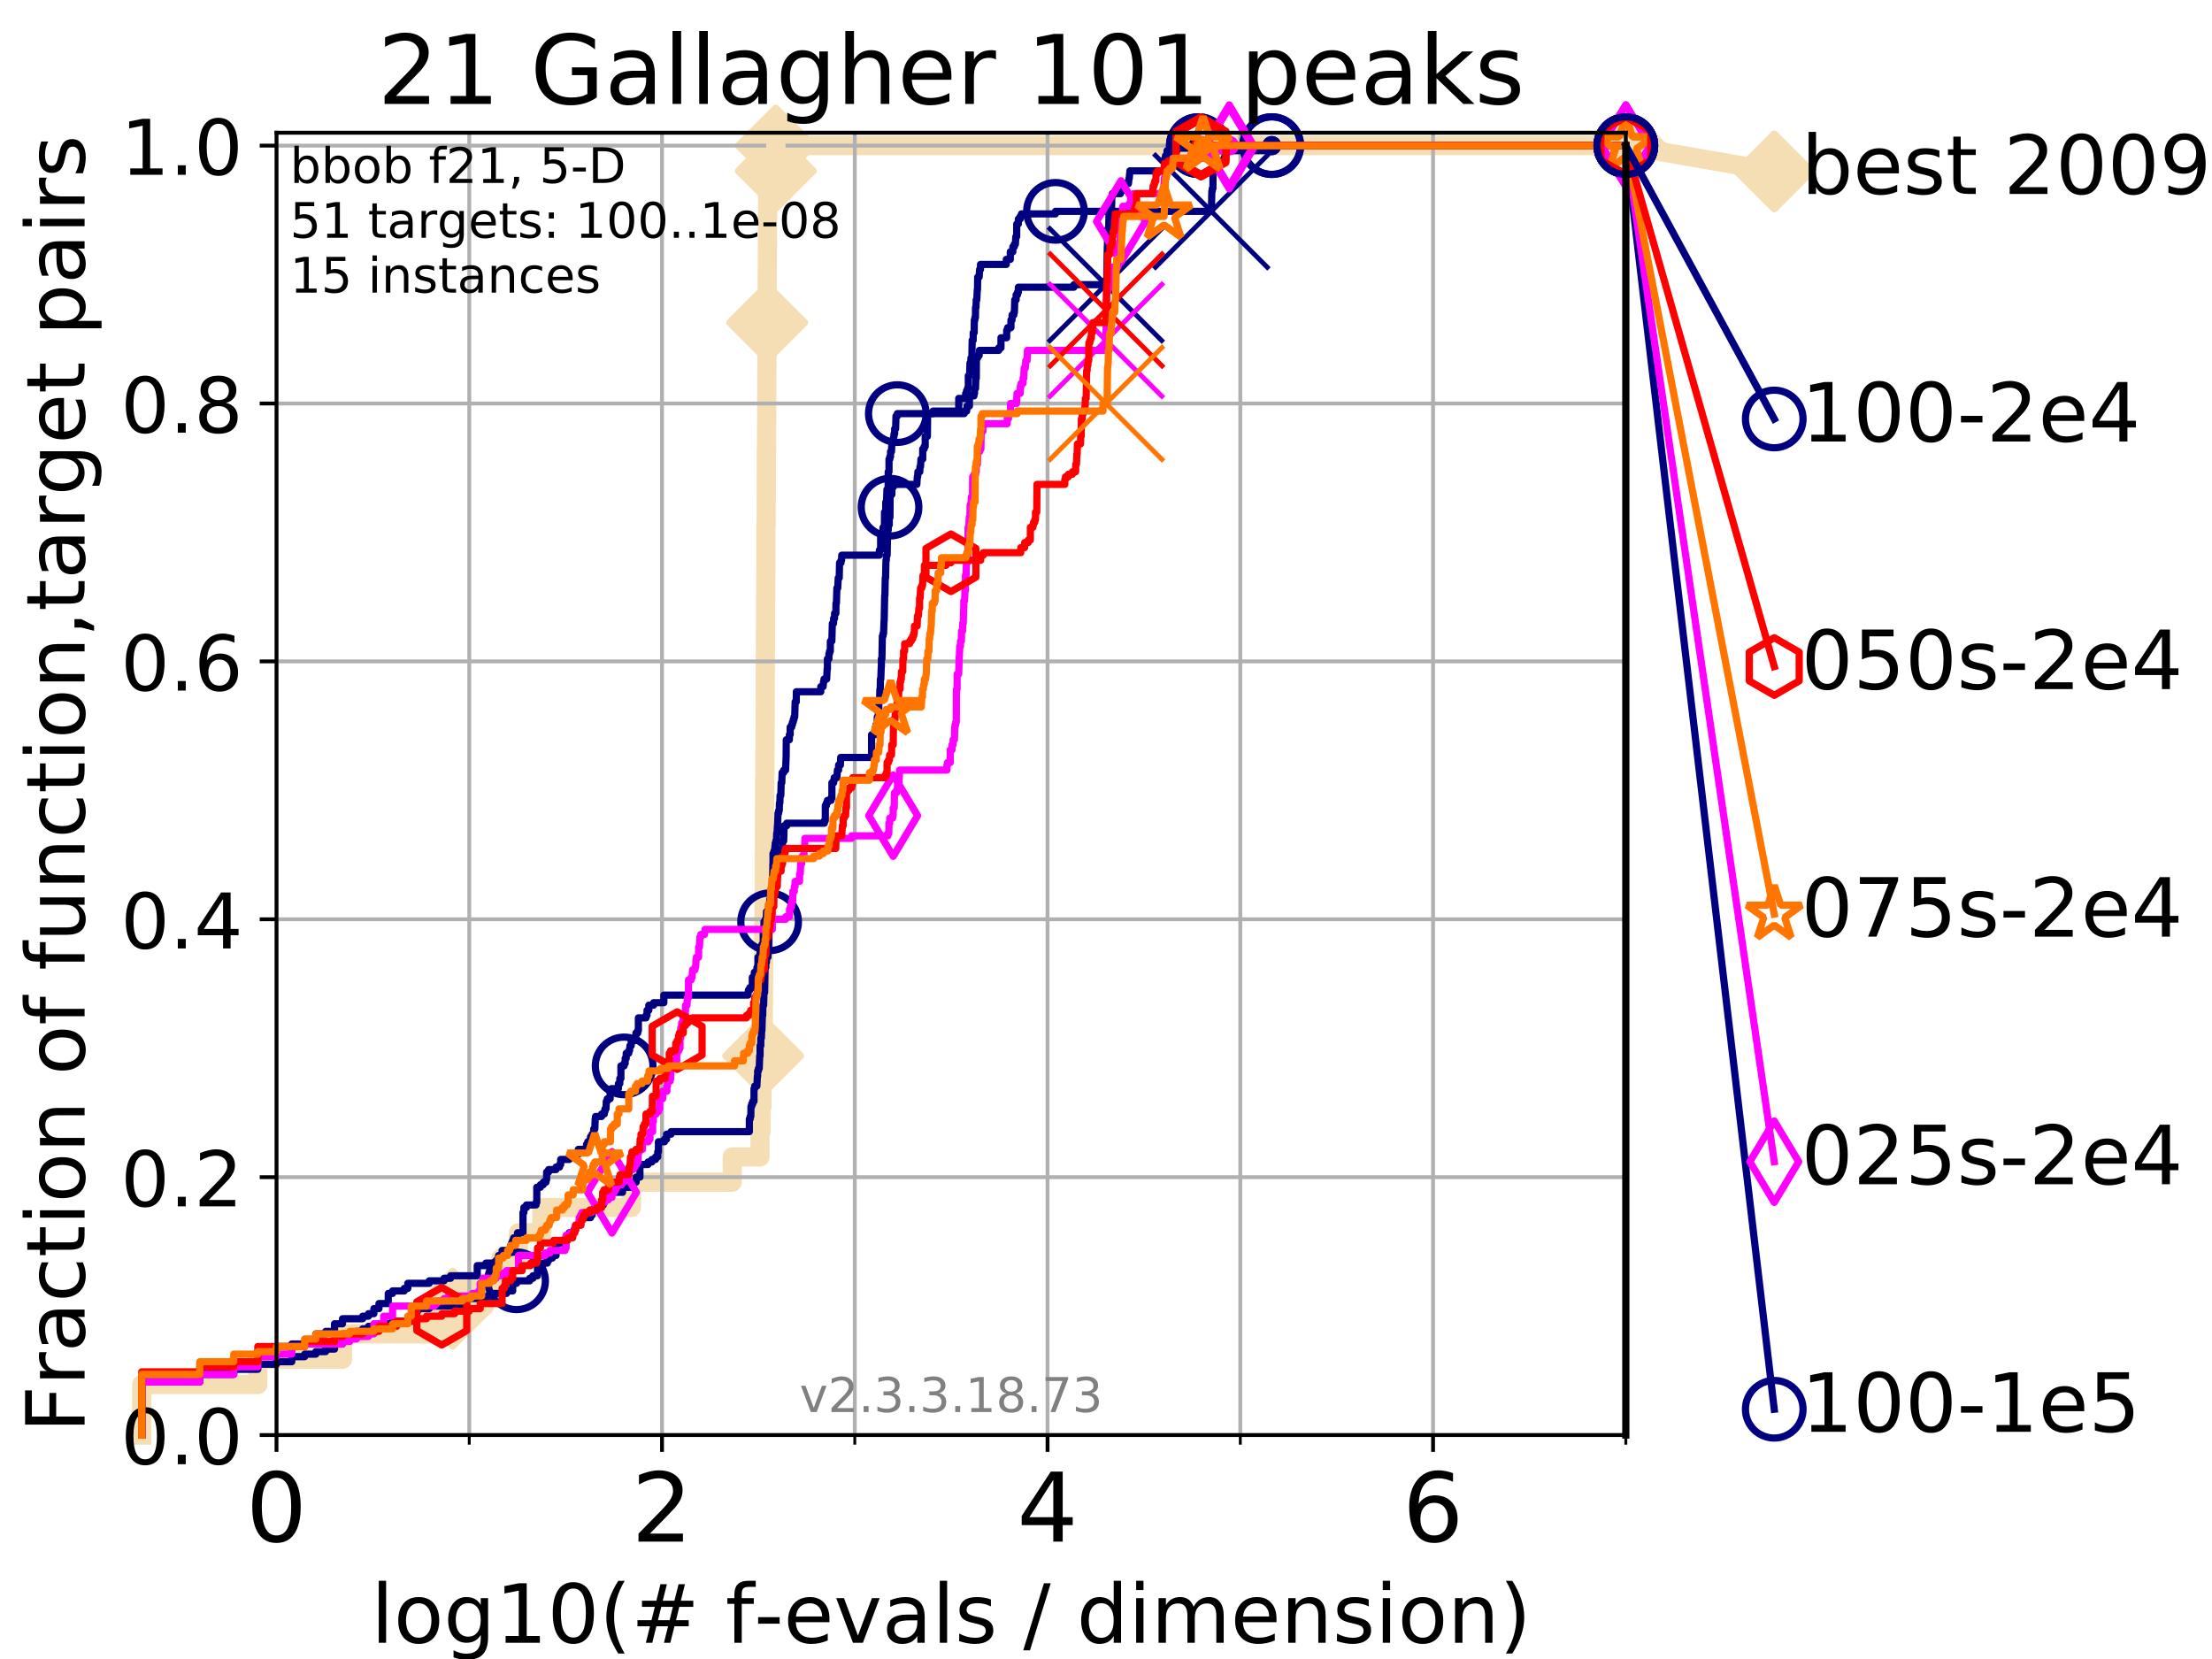 <?xml version="1.0" encoding="utf-8" standalone="no"?>
<!DOCTYPE svg PUBLIC "-//W3C//DTD SVG 1.1//EN"
  "http://www.w3.org/Graphics/SVG/1.1/DTD/svg11.dtd">
<!-- Created with matplotlib (https://matplotlib.org/) -->
<svg height="345.6pt" version="1.1" viewBox="0 0 460.8 345.6" width="460.8pt" xmlns="http://www.w3.org/2000/svg" xmlns:xlink="http://www.w3.org/1999/xlink">
 <defs>
  <style type="text/css">
*{stroke-linecap:butt;stroke-linejoin:round;}
  </style>
 </defs>
 <g id="figure_1">
  <g id="patch_1">
   <path d="M 0 345.6 
L 460.8 345.6 
L 460.8 0 
L 0 0 
z
" style="fill:#ffffff;"/>
  </g>
  <g id="axes_1">
   <g id="patch_2">
    <path d="M 57.6 298.944 
L 338.688 298.944 
L 338.688 27.648 
L 57.6 27.648 
z
" style="fill:#ffffff;"/>
   </g>
   <g id="line2d_1">
    <path d="M 29.533 298.944 
L 29.533 288.41 
L 53.709 288.41 
L 53.709 283.143 
L 71.35 283.143 
L 71.35 277.877 
L 89.419 277.877 
L 89.419 272.61 
L 94.295 272.61 
L 94.295 267.343 
L 104.355 267.343 
L 104.355 262.076 
L 108.006 262.076 
L 108.006 256.809 
L 112.877 256.809 
L 112.877 251.542 
L 131.541 251.542 
L 131.541 246.275 
L 152.542 246.275 
L 152.542 241.009 
L 158.326 241.009 
L 158.326 235.742 
L 158.551 235.742 
L 158.551 230.475 
L 158.732 230.475 
L 158.732 225.208 
L 158.785 225.208 
L 158.785 219.941 
L 158.984 219.941 
L 158.984 214.674 
L 159.015 214.674 
L 159.015 209.407 
L 159.046 209.407 
L 159.046 204.141 
L 159.077 204.141 
L 159.077 198.874 
L 159.108 198.874 
L 159.108 193.607 
L 159.17 193.607 
L 159.17 188.34 
L 159.191 188.34 
L 159.191 183.073 
L 159.201 183.073 
L 159.201 177.806 
L 159.253 177.806 
L 159.253 172.539 
L 159.273 172.539 
L 159.273 167.272 
L 159.304 167.272 
L 159.304 162.006 
L 159.355 162.006 
L 159.355 156.739 
L 159.375 156.739 
L 159.375 151.472 
L 159.396 151.472 
L 159.396 146.205 
L 159.416 146.205 
L 159.416 140.938 
L 159.436 140.938 
L 159.436 135.671 
L 159.457 135.671 
L 159.457 130.404 
L 159.487 130.404 
L 159.487 125.138 
L 159.517 125.138 
L 159.517 119.871 
L 159.548 119.871 
L 159.548 109.337 
L 159.608 109.337 
L 159.608 104.07 
L 159.638 104.07 
L 159.638 98.803 
L 159.648 98.803 
L 159.648 93.536 
L 159.688 93.536 
L 159.688 88.27 
L 159.718 88.27 
L 159.718 83.003 
L 159.738 83.003 
L 159.738 77.736 
L 159.768 77.736 
L 159.768 72.469 
L 159.778 72.469 
L 159.778 67.202 
L 159.808 67.202 
L 159.808 61.935 
L 159.828 61.935 
L 159.828 56.668 
L 159.848 56.668 
L 159.848 51.402 
L 159.877 51.402 
L 159.877 46.135 
L 159.897 46.135 
L 159.897 40.868 
L 159.927 40.868 
L 159.927 35.601 
L 161.609 35.601 
L 161.609 30.334 
L 338.688 30.334 
" style="fill:none;stroke:#f5deb3;stroke-linecap:square;stroke-width:4;"/>
   </g>
   <g id="line2d_2">
    <defs>
     <path d="M -0 7.778 
L 7.778 0 
L 0 -7.778 
L -7.778 -0 
z
" id="m151402e562" style="stroke:#f5deb3;stroke-linejoin:miter;stroke-width:1.5;"/>
    </defs>
    <g>
     <use style="fill:#f5deb3;stroke:#f5deb3;stroke-linejoin:miter;stroke-width:1.5;" x="94.295" xlink:href="#m151402e562" y="272.61"/>
     <use style="fill:#f5deb3;stroke:#f5deb3;stroke-linejoin:miter;stroke-width:1.5;" x="158.984" xlink:href="#m151402e562" y="219.941"/>
     <use style="fill:#f5deb3;stroke:#f5deb3;stroke-linejoin:miter;stroke-width:1.5;" x="159.808" xlink:href="#m151402e562" y="67.202"/>
     <use style="fill:#f5deb3;stroke:#f5deb3;stroke-linejoin:miter;stroke-width:1.5;" x="161.609" xlink:href="#m151402e562" y="35.601"/>
     <use style="fill:#f5deb3;stroke:#f5deb3;stroke-linejoin:miter;stroke-width:1.5;" x="161.609" xlink:href="#m151402e562" y="30.334"/>
     <use style="fill:#f5deb3;stroke:#f5deb3;stroke-linejoin:miter;stroke-width:1.5;" x="338.688" xlink:href="#m151402e562" y="30.334"/>
    </g>
   </g>
   <g id="line2d_3">
    <path style="fill:none;stroke:#f5deb3;stroke-linecap:square;stroke-width:4;"/>
    <g/>
   </g>
   <g id="line2d_4">
    <path d="M 338.688 30.334 
L 369.608 35.706 
" style="fill:none;stroke:#f5deb3;stroke-linecap:square;stroke-width:4;"/>
    <g>
     <use style="fill:#f5deb3;stroke:#f5deb3;stroke-linejoin:miter;stroke-width:1.5;" x="338.688" xlink:href="#m151402e562" y="30.334"/>
     <use style="fill:#f5deb3;stroke:#f5deb3;stroke-linejoin:miter;stroke-width:1.5;" x="369.608" xlink:href="#m151402e562" y="35.706"/>
    </g>
   </g>
   <g id="matplotlib.axis_1">
    <g id="xtick_1">
     <g id="line2d_5">
      <path clip-path="url(#p06db48ad92)" d="M 57.6 298.944 
L 57.6 27.648 
" style="fill:none;stroke:#b0b0b0;stroke-linecap:square;stroke-width:0.8;"/>
     </g>
     <g id="line2d_6">
      <defs>
       <path d="M 0 0 
L 0 3.5 
" id="m678a675dd1" style="stroke:#000000;stroke-width:0.8;"/>
      </defs>
      <g>
       <use style="stroke:#000000;stroke-width:0.8;" x="57.6" xlink:href="#m678a675dd1" y="298.944"/>
      </g>
     </g>
     <g id="text_1">
      <!-- 0 -->
      <defs>
       <path d="M 31.781 66.406 
Q 24.172 66.406 20.328 58.906 
Q 16.5 51.422 16.5 36.375 
Q 16.5 21.391 20.328 13.891 
Q 24.172 6.391 31.781 6.391 
Q 39.453 6.391 43.281 13.891 
Q 47.125 21.391 47.125 36.375 
Q 47.125 51.422 43.281 58.906 
Q 39.453 66.406 31.781 66.406 
z
M 31.781 74.219 
Q 44.047 74.219 50.516 64.516 
Q 56.984 54.828 56.984 36.375 
Q 56.984 17.969 50.516 8.266 
Q 44.047 -1.422 31.781 -1.422 
Q 19.531 -1.422 13.062 8.266 
Q 6.594 17.969 6.594 36.375 
Q 6.594 54.828 13.062 64.516 
Q 19.531 74.219 31.781 74.219 
z
" id="DejaVuSans-48"/>
      </defs>
      <g transform="translate(51.237 321.141)scale(0.2 -0.2)">
       <use xlink:href="#DejaVuSans-48"/>
      </g>
     </g>
    </g>
    <g id="xtick_2">
     <g id="line2d_7">
      <path clip-path="url(#p06db48ad92)" d="M 137.911 298.944 
L 137.911 27.648 
" style="fill:none;stroke:#b0b0b0;stroke-linecap:square;stroke-width:0.8;"/>
     </g>
     <g id="line2d_8">
      <g>
       <use style="stroke:#000000;stroke-width:0.8;" x="137.911" xlink:href="#m678a675dd1" y="298.944"/>
      </g>
     </g>
     <g id="text_2">
      <!-- 2 -->
      <defs>
       <path d="M 19.188 8.297 
L 53.609 8.297 
L 53.609 0 
L 7.328 0 
L 7.328 8.297 
Q 12.938 14.109 22.625 23.891 
Q 32.328 33.688 34.812 36.531 
Q 39.547 41.844 41.422 45.531 
Q 43.312 49.219 43.312 52.781 
Q 43.312 58.594 39.234 62.25 
Q 35.156 65.922 28.609 65.922 
Q 23.969 65.922 18.812 64.312 
Q 13.672 62.703 7.812 59.422 
L 7.812 69.391 
Q 13.766 71.781 18.938 73 
Q 24.125 74.219 28.422 74.219 
Q 39.75 74.219 46.484 68.547 
Q 53.219 62.891 53.219 53.422 
Q 53.219 48.922 51.531 44.891 
Q 49.859 40.875 45.406 35.406 
Q 44.188 33.984 37.641 27.219 
Q 31.109 20.453 19.188 8.297 
z
" id="DejaVuSans-50"/>
      </defs>
      <g transform="translate(131.548 321.141)scale(0.2 -0.2)">
       <use xlink:href="#DejaVuSans-50"/>
      </g>
     </g>
    </g>
    <g id="xtick_3">
     <g id="line2d_9">
      <path clip-path="url(#p06db48ad92)" d="M 218.222 298.944 
L 218.222 27.648 
" style="fill:none;stroke:#b0b0b0;stroke-linecap:square;stroke-width:0.8;"/>
     </g>
     <g id="line2d_10">
      <g>
       <use style="stroke:#000000;stroke-width:0.8;" x="218.222" xlink:href="#m678a675dd1" y="298.944"/>
      </g>
     </g>
     <g id="text_3">
      <!-- 4 -->
      <defs>
       <path d="M 37.797 64.312 
L 12.891 25.391 
L 37.797 25.391 
z
M 35.203 72.906 
L 47.609 72.906 
L 47.609 25.391 
L 58.016 25.391 
L 58.016 17.188 
L 47.609 17.188 
L 47.609 0 
L 37.797 0 
L 37.797 17.188 
L 4.891 17.188 
L 4.891 26.703 
z
" id="DejaVuSans-52"/>
      </defs>
      <g transform="translate(211.859 321.141)scale(0.2 -0.2)">
       <use xlink:href="#DejaVuSans-52"/>
      </g>
     </g>
    </g>
    <g id="xtick_4">
     <g id="line2d_11">
      <path clip-path="url(#p06db48ad92)" d="M 298.533 298.944 
L 298.533 27.648 
" style="fill:none;stroke:#b0b0b0;stroke-linecap:square;stroke-width:0.8;"/>
     </g>
     <g id="line2d_12">
      <g>
       <use style="stroke:#000000;stroke-width:0.8;" x="298.533" xlink:href="#m678a675dd1" y="298.944"/>
      </g>
     </g>
     <g id="text_4">
      <!-- 6 -->
      <defs>
       <path d="M 33.016 40.375 
Q 26.375 40.375 22.484 35.828 
Q 18.609 31.297 18.609 23.391 
Q 18.609 15.531 22.484 10.953 
Q 26.375 6.391 33.016 6.391 
Q 39.656 6.391 43.531 10.953 
Q 47.406 15.531 47.406 23.391 
Q 47.406 31.297 43.531 35.828 
Q 39.656 40.375 33.016 40.375 
z
M 52.594 71.297 
L 52.594 62.312 
Q 48.875 64.062 45.094 64.984 
Q 41.312 65.922 37.594 65.922 
Q 27.828 65.922 22.672 59.328 
Q 17.531 52.734 16.797 39.406 
Q 19.672 43.656 24.016 45.922 
Q 28.375 48.188 33.594 48.188 
Q 44.578 48.188 50.953 41.516 
Q 57.328 34.859 57.328 23.391 
Q 57.328 12.156 50.688 5.359 
Q 44.047 -1.422 33.016 -1.422 
Q 20.359 -1.422 13.672 8.266 
Q 6.984 17.969 6.984 36.375 
Q 6.984 53.656 15.188 63.938 
Q 23.391 74.219 37.203 74.219 
Q 40.922 74.219 44.703 73.484 
Q 48.484 72.75 52.594 71.297 
z
" id="DejaVuSans-54"/>
      </defs>
      <g transform="translate(292.17 321.141)scale(0.2 -0.2)">
       <use xlink:href="#DejaVuSans-54"/>
      </g>
     </g>
    </g>
    <g id="xtick_5">
     <g id="line2d_13">
      <path clip-path="url(#p06db48ad92)" d="M 97.755 298.944 
L 97.755 27.648 
" style="fill:none;stroke:#b0b0b0;stroke-linecap:square;stroke-width:0.8;"/>
     </g>
     <g id="line2d_14">
      <defs>
       <path d="M 0 0 
L 0 2 
" id="m538a67a9c6" style="stroke:#000000;stroke-width:0.6;"/>
      </defs>
      <g>
       <use style="stroke:#000000;stroke-width:0.6;" x="97.755" xlink:href="#m538a67a9c6" y="298.944"/>
      </g>
     </g>
    </g>
    <g id="xtick_6">
     <g id="line2d_15">
      <path clip-path="url(#p06db48ad92)" d="M 178.066 298.944 
L 178.066 27.648 
" style="fill:none;stroke:#b0b0b0;stroke-linecap:square;stroke-width:0.8;"/>
     </g>
     <g id="line2d_16">
      <g>
       <use style="stroke:#000000;stroke-width:0.6;" x="178.066" xlink:href="#m538a67a9c6" y="298.944"/>
      </g>
     </g>
    </g>
    <g id="xtick_7">
     <g id="line2d_17">
      <path clip-path="url(#p06db48ad92)" d="M 258.377 298.944 
L 258.377 27.648 
" style="fill:none;stroke:#b0b0b0;stroke-linecap:square;stroke-width:0.8;"/>
     </g>
     <g id="line2d_18">
      <g>
       <use style="stroke:#000000;stroke-width:0.6;" x="258.377" xlink:href="#m538a67a9c6" y="298.944"/>
      </g>
     </g>
    </g>
    <g id="xtick_8">
     <g id="line2d_19">
      <path clip-path="url(#p06db48ad92)" d="M 338.688 298.944 
L 338.688 27.648 
" style="fill:none;stroke:#b0b0b0;stroke-linecap:square;stroke-width:0.8;"/>
     </g>
     <g id="line2d_20">
      <g>
       <use style="stroke:#000000;stroke-width:0.6;" x="338.688" xlink:href="#m538a67a9c6" y="298.944"/>
      </g>
     </g>
    </g>
    <g id="text_5">
     <!-- log10(# f-evals / dimension) -->
     <defs>
      <path d="M 9.422 75.984 
L 18.406 75.984 
L 18.406 0 
L 9.422 0 
z
" id="DejaVuSans-108"/>
      <path d="M 30.609 48.391 
Q 23.391 48.391 19.188 42.75 
Q 14.984 37.109 14.984 27.297 
Q 14.984 17.484 19.156 11.844 
Q 23.344 6.203 30.609 6.203 
Q 37.797 6.203 41.984 11.859 
Q 46.188 17.531 46.188 27.297 
Q 46.188 37.016 41.984 42.703 
Q 37.797 48.391 30.609 48.391 
z
M 30.609 56 
Q 42.328 56 49.016 48.375 
Q 55.719 40.766 55.719 27.297 
Q 55.719 13.875 49.016 6.219 
Q 42.328 -1.422 30.609 -1.422 
Q 18.844 -1.422 12.172 6.219 
Q 5.516 13.875 5.516 27.297 
Q 5.516 40.766 12.172 48.375 
Q 18.844 56 30.609 56 
z
" id="DejaVuSans-111"/>
      <path d="M 45.406 27.984 
Q 45.406 37.75 41.375 43.109 
Q 37.359 48.484 30.078 48.484 
Q 22.859 48.484 18.828 43.109 
Q 14.797 37.75 14.797 27.984 
Q 14.797 18.266 18.828 12.891 
Q 22.859 7.516 30.078 7.516 
Q 37.359 7.516 41.375 12.891 
Q 45.406 18.266 45.406 27.984 
z
M 54.391 6.781 
Q 54.391 -7.172 48.188 -13.984 
Q 42 -20.797 29.203 -20.797 
Q 24.469 -20.797 20.266 -20.094 
Q 16.062 -19.391 12.109 -17.922 
L 12.109 -9.188 
Q 16.062 -11.328 19.922 -12.344 
Q 23.781 -13.375 27.781 -13.375 
Q 36.625 -13.375 41.016 -8.766 
Q 45.406 -4.156 45.406 5.172 
L 45.406 9.625 
Q 42.625 4.781 38.281 2.391 
Q 33.938 0 27.875 0 
Q 17.828 0 11.672 7.656 
Q 5.516 15.328 5.516 27.984 
Q 5.516 40.672 11.672 48.328 
Q 17.828 56 27.875 56 
Q 33.938 56 38.281 53.609 
Q 42.625 51.219 45.406 46.391 
L 45.406 54.688 
L 54.391 54.688 
z
" id="DejaVuSans-103"/>
      <path d="M 12.406 8.297 
L 28.516 8.297 
L 28.516 63.922 
L 10.984 60.406 
L 10.984 69.391 
L 28.422 72.906 
L 38.281 72.906 
L 38.281 8.297 
L 54.391 8.297 
L 54.391 0 
L 12.406 0 
z
" id="DejaVuSans-49"/>
      <path d="M 31 75.875 
Q 24.469 64.656 21.281 53.656 
Q 18.109 42.672 18.109 31.391 
Q 18.109 20.125 21.312 9.062 
Q 24.516 -2 31 -13.188 
L 23.188 -13.188 
Q 15.875 -1.703 12.234 9.375 
Q 8.594 20.453 8.594 31.391 
Q 8.594 42.281 12.203 53.312 
Q 15.828 64.359 23.188 75.875 
z
" id="DejaVuSans-40"/>
      <path d="M 51.125 44 
L 36.922 44 
L 32.812 27.688 
L 47.125 27.688 
z
M 43.797 71.781 
L 38.719 51.516 
L 52.984 51.516 
L 58.109 71.781 
L 65.922 71.781 
L 60.891 51.516 
L 76.125 51.516 
L 76.125 44 
L 58.984 44 
L 54.984 27.688 
L 70.516 27.688 
L 70.516 20.219 
L 53.078 20.219 
L 48 0 
L 40.188 0 
L 45.219 20.219 
L 30.906 20.219 
L 25.875 0 
L 18.016 0 
L 23.094 20.219 
L 7.719 20.219 
L 7.719 27.688 
L 24.906 27.688 
L 29 44 
L 13.281 44 
L 13.281 51.516 
L 30.906 51.516 
L 35.891 71.781 
z
" id="DejaVuSans-35"/>
      <path id="DejaVuSans-32"/>
      <path d="M 37.109 75.984 
L 37.109 68.5 
L 28.516 68.5 
Q 23.688 68.5 21.797 66.547 
Q 19.922 64.594 19.922 59.516 
L 19.922 54.688 
L 34.719 54.688 
L 34.719 47.703 
L 19.922 47.703 
L 19.922 0 
L 10.891 0 
L 10.891 47.703 
L 2.297 47.703 
L 2.297 54.688 
L 10.891 54.688 
L 10.891 58.5 
Q 10.891 67.625 15.141 71.797 
Q 19.391 75.984 28.609 75.984 
z
" id="DejaVuSans-102"/>
      <path d="M 4.891 31.391 
L 31.203 31.391 
L 31.203 23.391 
L 4.891 23.391 
z
" id="DejaVuSans-45"/>
      <path d="M 56.203 29.594 
L 56.203 25.203 
L 14.891 25.203 
Q 15.484 15.922 20.484 11.062 
Q 25.484 6.203 34.422 6.203 
Q 39.594 6.203 44.453 7.469 
Q 49.312 8.734 54.109 11.281 
L 54.109 2.781 
Q 49.266 0.734 44.188 -0.344 
Q 39.109 -1.422 33.891 -1.422 
Q 20.797 -1.422 13.156 6.188 
Q 5.516 13.812 5.516 26.812 
Q 5.516 40.234 12.766 48.109 
Q 20.016 56 32.328 56 
Q 43.359 56 49.781 48.891 
Q 56.203 41.797 56.203 29.594 
z
M 47.219 32.234 
Q 47.125 39.594 43.094 43.984 
Q 39.062 48.391 32.422 48.391 
Q 24.906 48.391 20.391 44.141 
Q 15.875 39.891 15.188 32.172 
z
" id="DejaVuSans-101"/>
      <path d="M 2.984 54.688 
L 12.5 54.688 
L 29.594 8.797 
L 46.688 54.688 
L 56.203 54.688 
L 35.688 0 
L 23.484 0 
z
" id="DejaVuSans-118"/>
      <path d="M 34.281 27.484 
Q 23.391 27.484 19.188 25 
Q 14.984 22.516 14.984 16.5 
Q 14.984 11.719 18.141 8.906 
Q 21.297 6.109 26.703 6.109 
Q 34.188 6.109 38.703 11.406 
Q 43.219 16.703 43.219 25.484 
L 43.219 27.484 
z
M 52.203 31.203 
L 52.203 0 
L 43.219 0 
L 43.219 8.297 
Q 40.141 3.328 35.547 0.953 
Q 30.953 -1.422 24.312 -1.422 
Q 15.922 -1.422 10.953 3.297 
Q 6 8.016 6 15.922 
Q 6 25.141 12.172 29.828 
Q 18.359 34.516 30.609 34.516 
L 43.219 34.516 
L 43.219 35.406 
Q 43.219 41.609 39.141 45 
Q 35.062 48.391 27.688 48.391 
Q 23 48.391 18.547 47.266 
Q 14.109 46.141 10.016 43.891 
L 10.016 52.203 
Q 14.938 54.109 19.578 55.047 
Q 24.219 56 28.609 56 
Q 40.484 56 46.344 49.844 
Q 52.203 43.703 52.203 31.203 
z
" id="DejaVuSans-97"/>
      <path d="M 44.281 53.078 
L 44.281 44.578 
Q 40.484 46.531 36.375 47.5 
Q 32.281 48.484 27.875 48.484 
Q 21.188 48.484 17.844 46.438 
Q 14.5 44.391 14.5 40.281 
Q 14.5 37.156 16.891 35.375 
Q 19.281 33.594 26.516 31.984 
L 29.594 31.297 
Q 39.156 29.25 43.188 25.516 
Q 47.219 21.781 47.219 15.094 
Q 47.219 7.469 41.188 3.016 
Q 35.156 -1.422 24.609 -1.422 
Q 20.219 -1.422 15.453 -0.562 
Q 10.688 0.297 5.422 2 
L 5.422 11.281 
Q 10.406 8.688 15.234 7.391 
Q 20.062 6.109 24.812 6.109 
Q 31.156 6.109 34.562 8.281 
Q 37.984 10.453 37.984 14.406 
Q 37.984 18.062 35.516 20.016 
Q 33.062 21.969 24.703 23.781 
L 21.578 24.516 
Q 13.234 26.266 9.516 29.906 
Q 5.812 33.547 5.812 39.891 
Q 5.812 47.609 11.281 51.797 
Q 16.75 56 26.812 56 
Q 31.781 56 36.172 55.266 
Q 40.578 54.547 44.281 53.078 
z
" id="DejaVuSans-115"/>
      <path d="M 25.391 72.906 
L 33.688 72.906 
L 8.297 -9.281 
L 0 -9.281 
z
" id="DejaVuSans-47"/>
      <path d="M 45.406 46.391 
L 45.406 75.984 
L 54.391 75.984 
L 54.391 0 
L 45.406 0 
L 45.406 8.203 
Q 42.578 3.328 38.25 0.953 
Q 33.938 -1.422 27.875 -1.422 
Q 17.969 -1.422 11.734 6.484 
Q 5.516 14.406 5.516 27.297 
Q 5.516 40.188 11.734 48.094 
Q 17.969 56 27.875 56 
Q 33.938 56 38.25 53.625 
Q 42.578 51.266 45.406 46.391 
z
M 14.797 27.297 
Q 14.797 17.391 18.875 11.75 
Q 22.953 6.109 30.078 6.109 
Q 37.203 6.109 41.297 11.75 
Q 45.406 17.391 45.406 27.297 
Q 45.406 37.203 41.297 42.844 
Q 37.203 48.484 30.078 48.484 
Q 22.953 48.484 18.875 42.844 
Q 14.797 37.203 14.797 27.297 
z
" id="DejaVuSans-100"/>
      <path d="M 9.422 54.688 
L 18.406 54.688 
L 18.406 0 
L 9.422 0 
z
M 9.422 75.984 
L 18.406 75.984 
L 18.406 64.594 
L 9.422 64.594 
z
" id="DejaVuSans-105"/>
      <path d="M 52 44.188 
Q 55.375 50.25 60.062 53.125 
Q 64.75 56 71.094 56 
Q 79.641 56 84.281 50.016 
Q 88.922 44.047 88.922 33.016 
L 88.922 0 
L 79.891 0 
L 79.891 32.719 
Q 79.891 40.578 77.094 44.375 
Q 74.312 48.188 68.609 48.188 
Q 61.625 48.188 57.562 43.547 
Q 53.516 38.922 53.516 30.906 
L 53.516 0 
L 44.484 0 
L 44.484 32.719 
Q 44.484 40.625 41.703 44.406 
Q 38.922 48.188 33.109 48.188 
Q 26.219 48.188 22.156 43.531 
Q 18.109 38.875 18.109 30.906 
L 18.109 0 
L 9.078 0 
L 9.078 54.688 
L 18.109 54.688 
L 18.109 46.188 
Q 21.188 51.219 25.484 53.609 
Q 29.781 56 35.688 56 
Q 41.656 56 45.828 52.969 
Q 50 49.953 52 44.188 
z
" id="DejaVuSans-109"/>
      <path d="M 54.891 33.016 
L 54.891 0 
L 45.906 0 
L 45.906 32.719 
Q 45.906 40.484 42.875 44.328 
Q 39.844 48.188 33.797 48.188 
Q 26.516 48.188 22.312 43.547 
Q 18.109 38.922 18.109 30.906 
L 18.109 0 
L 9.078 0 
L 9.078 54.688 
L 18.109 54.688 
L 18.109 46.188 
Q 21.344 51.125 25.703 53.562 
Q 30.078 56 35.797 56 
Q 45.219 56 50.047 50.172 
Q 54.891 44.344 54.891 33.016 
z
" id="DejaVuSans-110"/>
      <path d="M 8.016 75.875 
L 15.828 75.875 
Q 23.141 64.359 26.781 53.312 
Q 30.422 42.281 30.422 31.391 
Q 30.422 20.453 26.781 9.375 
Q 23.141 -1.703 15.828 -13.188 
L 8.016 -13.188 
Q 14.5 -2 17.703 9.062 
Q 20.906 20.125 20.906 31.391 
Q 20.906 42.672 17.703 53.656 
Q 14.5 64.656 8.016 75.875 
z
" id="DejaVuSans-41"/>
     </defs>
     <g transform="translate(77.303 342.218)scale(0.17 -0.17)">
      <use xlink:href="#DejaVuSans-108"/>
      <use x="27.783" xlink:href="#DejaVuSans-111"/>
      <use x="88.965" xlink:href="#DejaVuSans-103"/>
      <use x="152.441" xlink:href="#DejaVuSans-49"/>
      <use x="216.064" xlink:href="#DejaVuSans-48"/>
      <use x="279.688" xlink:href="#DejaVuSans-40"/>
      <use x="318.701" xlink:href="#DejaVuSans-35"/>
      <use x="402.49" xlink:href="#DejaVuSans-32"/>
      <use x="434.277" xlink:href="#DejaVuSans-102"/>
      <use x="469.404" xlink:href="#DejaVuSans-45"/>
      <use x="505.488" xlink:href="#DejaVuSans-101"/>
      <use x="567.012" xlink:href="#DejaVuSans-118"/>
      <use x="626.191" xlink:href="#DejaVuSans-97"/>
      <use x="687.471" xlink:href="#DejaVuSans-108"/>
      <use x="715.254" xlink:href="#DejaVuSans-115"/>
      <use x="767.354" xlink:href="#DejaVuSans-32"/>
      <use x="799.141" xlink:href="#DejaVuSans-47"/>
      <use x="832.832" xlink:href="#DejaVuSans-32"/>
      <use x="864.619" xlink:href="#DejaVuSans-100"/>
      <use x="928.096" xlink:href="#DejaVuSans-105"/>
      <use x="955.879" xlink:href="#DejaVuSans-109"/>
      <use x="1053.291" xlink:href="#DejaVuSans-101"/>
      <use x="1114.814" xlink:href="#DejaVuSans-110"/>
      <use x="1178.193" xlink:href="#DejaVuSans-115"/>
      <use x="1230.293" xlink:href="#DejaVuSans-105"/>
      <use x="1258.076" xlink:href="#DejaVuSans-111"/>
      <use x="1319.258" xlink:href="#DejaVuSans-110"/>
      <use x="1382.637" xlink:href="#DejaVuSans-41"/>
     </g>
    </g>
   </g>
   <g id="matplotlib.axis_2">
    <g id="ytick_1">
     <g id="line2d_21">
      <path clip-path="url(#p06db48ad92)" d="M 57.6 298.944 
L 338.688 298.944 
" style="fill:none;stroke:#b0b0b0;stroke-linecap:square;stroke-width:0.8;"/>
     </g>
     <g id="line2d_22">
      <defs>
       <path d="M 0 0 
L -3.5 0 
" id="m6745f92bdd" style="stroke:#000000;stroke-width:0.8;"/>
      </defs>
      <g>
       <use style="stroke:#000000;stroke-width:0.8;" x="57.6" xlink:href="#m6745f92bdd" y="298.944"/>
      </g>
     </g>
     <g id="text_6">
      <!-- 0.0 -->
      <defs>
       <path d="M 10.688 12.406 
L 21 12.406 
L 21 0 
L 10.688 0 
z
" id="DejaVuSans-46"/>
      </defs>
      <g transform="translate(25.155 305.023)scale(0.16 -0.16)">
       <use xlink:href="#DejaVuSans-48"/>
       <use x="63.623" xlink:href="#DejaVuSans-46"/>
       <use x="95.41" xlink:href="#DejaVuSans-48"/>
      </g>
     </g>
    </g>
    <g id="ytick_2">
     <g id="line2d_23">
      <path clip-path="url(#p06db48ad92)" d="M 57.6 245.222 
L 338.688 245.222 
" style="fill:none;stroke:#b0b0b0;stroke-linecap:square;stroke-width:0.8;"/>
     </g>
     <g id="line2d_24">
      <g>
       <use style="stroke:#000000;stroke-width:0.8;" x="57.6" xlink:href="#m6745f92bdd" y="245.222"/>
      </g>
     </g>
     <g id="text_7">
      <!-- 0.2 -->
      <g transform="translate(25.155 251.301)scale(0.16 -0.16)">
       <use xlink:href="#DejaVuSans-48"/>
       <use x="63.623" xlink:href="#DejaVuSans-46"/>
       <use x="95.41" xlink:href="#DejaVuSans-50"/>
      </g>
     </g>
    </g>
    <g id="ytick_3">
     <g id="line2d_25">
      <path clip-path="url(#p06db48ad92)" d="M 57.6 191.5 
L 338.688 191.5 
" style="fill:none;stroke:#b0b0b0;stroke-linecap:square;stroke-width:0.8;"/>
     </g>
     <g id="line2d_26">
      <g>
       <use style="stroke:#000000;stroke-width:0.8;" x="57.6" xlink:href="#m6745f92bdd" y="191.5"/>
      </g>
     </g>
     <g id="text_8">
      <!-- 0.4 -->
      <g transform="translate(25.155 197.579)scale(0.16 -0.16)">
       <use xlink:href="#DejaVuSans-48"/>
       <use x="63.623" xlink:href="#DejaVuSans-46"/>
       <use x="95.41" xlink:href="#DejaVuSans-52"/>
      </g>
     </g>
    </g>
    <g id="ytick_4">
     <g id="line2d_27">
      <path clip-path="url(#p06db48ad92)" d="M 57.6 137.778 
L 338.688 137.778 
" style="fill:none;stroke:#b0b0b0;stroke-linecap:square;stroke-width:0.8;"/>
     </g>
     <g id="line2d_28">
      <g>
       <use style="stroke:#000000;stroke-width:0.8;" x="57.6" xlink:href="#m6745f92bdd" y="137.778"/>
      </g>
     </g>
     <g id="text_9">
      <!-- 0.6 -->
      <g transform="translate(25.155 143.857)scale(0.16 -0.16)">
       <use xlink:href="#DejaVuSans-48"/>
       <use x="63.623" xlink:href="#DejaVuSans-46"/>
       <use x="95.41" xlink:href="#DejaVuSans-54"/>
      </g>
     </g>
    </g>
    <g id="ytick_5">
     <g id="line2d_29">
      <path clip-path="url(#p06db48ad92)" d="M 57.6 84.056 
L 338.688 84.056 
" style="fill:none;stroke:#b0b0b0;stroke-linecap:square;stroke-width:0.8;"/>
     </g>
     <g id="line2d_30">
      <g>
       <use style="stroke:#000000;stroke-width:0.8;" x="57.6" xlink:href="#m6745f92bdd" y="84.056"/>
      </g>
     </g>
     <g id="text_10">
      <!-- 0.8 -->
      <defs>
       <path d="M 31.781 34.625 
Q 24.75 34.625 20.719 30.859 
Q 16.703 27.094 16.703 20.516 
Q 16.703 13.922 20.719 10.156 
Q 24.75 6.391 31.781 6.391 
Q 38.812 6.391 42.859 10.172 
Q 46.922 13.969 46.922 20.516 
Q 46.922 27.094 42.891 30.859 
Q 38.875 34.625 31.781 34.625 
z
M 21.922 38.812 
Q 15.578 40.375 12.031 44.719 
Q 8.5 49.078 8.5 55.328 
Q 8.5 64.062 14.719 69.141 
Q 20.953 74.219 31.781 74.219 
Q 42.672 74.219 48.875 69.141 
Q 55.078 64.062 55.078 55.328 
Q 55.078 49.078 51.531 44.719 
Q 48 40.375 41.703 38.812 
Q 48.828 37.156 52.797 32.312 
Q 56.781 27.484 56.781 20.516 
Q 56.781 9.906 50.312 4.234 
Q 43.844 -1.422 31.781 -1.422 
Q 19.734 -1.422 13.25 4.234 
Q 6.781 9.906 6.781 20.516 
Q 6.781 27.484 10.781 32.312 
Q 14.797 37.156 21.922 38.812 
z
M 18.312 54.391 
Q 18.312 48.734 21.844 45.562 
Q 25.391 42.391 31.781 42.391 
Q 38.141 42.391 41.719 45.562 
Q 45.312 48.734 45.312 54.391 
Q 45.312 60.062 41.719 63.234 
Q 38.141 66.406 31.781 66.406 
Q 25.391 66.406 21.844 63.234 
Q 18.312 60.062 18.312 54.391 
z
" id="DejaVuSans-56"/>
      </defs>
      <g transform="translate(25.155 90.135)scale(0.16 -0.16)">
       <use xlink:href="#DejaVuSans-48"/>
       <use x="63.623" xlink:href="#DejaVuSans-46"/>
       <use x="95.41" xlink:href="#DejaVuSans-56"/>
      </g>
     </g>
    </g>
    <g id="ytick_6">
     <g id="line2d_31">
      <path clip-path="url(#p06db48ad92)" d="M 57.6 30.334 
L 338.688 30.334 
" style="fill:none;stroke:#b0b0b0;stroke-linecap:square;stroke-width:0.8;"/>
     </g>
     <g id="line2d_32">
      <g>
       <use style="stroke:#000000;stroke-width:0.8;" x="57.6" xlink:href="#m6745f92bdd" y="30.334"/>
      </g>
     </g>
     <g id="text_11">
      <!-- 1.0 -->
      <g transform="translate(25.155 36.413)scale(0.16 -0.16)">
       <use xlink:href="#DejaVuSans-49"/>
       <use x="63.623" xlink:href="#DejaVuSans-46"/>
       <use x="95.41" xlink:href="#DejaVuSans-48"/>
      </g>
     </g>
    </g>
    <g id="text_12">
     <!-- Fraction of function,target pairs -->
     <defs>
      <path d="M 9.812 72.906 
L 51.703 72.906 
L 51.703 64.594 
L 19.672 64.594 
L 19.672 43.109 
L 48.578 43.109 
L 48.578 34.812 
L 19.672 34.812 
L 19.672 0 
L 9.812 0 
z
" id="DejaVuSans-70"/>
      <path d="M 41.109 46.297 
Q 39.594 47.172 37.812 47.578 
Q 36.031 48 33.891 48 
Q 26.266 48 22.188 43.047 
Q 18.109 38.094 18.109 28.812 
L 18.109 0 
L 9.078 0 
L 9.078 54.688 
L 18.109 54.688 
L 18.109 46.188 
Q 20.953 51.172 25.484 53.578 
Q 30.031 56 36.531 56 
Q 37.453 56 38.578 55.875 
Q 39.703 55.766 41.062 55.516 
z
" id="DejaVuSans-114"/>
      <path d="M 48.781 52.594 
L 48.781 44.188 
Q 44.969 46.297 41.141 47.344 
Q 37.312 48.391 33.406 48.391 
Q 24.656 48.391 19.812 42.844 
Q 14.984 37.312 14.984 27.297 
Q 14.984 17.281 19.812 11.734 
Q 24.656 6.203 33.406 6.203 
Q 37.312 6.203 41.141 7.25 
Q 44.969 8.297 48.781 10.406 
L 48.781 2.094 
Q 45.016 0.344 40.984 -0.531 
Q 36.969 -1.422 32.422 -1.422 
Q 20.062 -1.422 12.781 6.344 
Q 5.516 14.109 5.516 27.297 
Q 5.516 40.672 12.859 48.328 
Q 20.219 56 33.016 56 
Q 37.156 56 41.109 55.141 
Q 45.062 54.297 48.781 52.594 
z
" id="DejaVuSans-99"/>
      <path d="M 18.312 70.219 
L 18.312 54.688 
L 36.812 54.688 
L 36.812 47.703 
L 18.312 47.703 
L 18.312 18.016 
Q 18.312 11.328 20.141 9.422 
Q 21.969 7.516 27.594 7.516 
L 36.812 7.516 
L 36.812 0 
L 27.594 0 
Q 17.188 0 13.234 3.875 
Q 9.281 7.766 9.281 18.016 
L 9.281 47.703 
L 2.688 47.703 
L 2.688 54.688 
L 9.281 54.688 
L 9.281 70.219 
z
" id="DejaVuSans-116"/>
      <path d="M 8.5 21.578 
L 8.5 54.688 
L 17.484 54.688 
L 17.484 21.922 
Q 17.484 14.156 20.5 10.266 
Q 23.531 6.391 29.594 6.391 
Q 36.859 6.391 41.078 11.031 
Q 45.312 15.672 45.312 23.688 
L 45.312 54.688 
L 54.297 54.688 
L 54.297 0 
L 45.312 0 
L 45.312 8.406 
Q 42.047 3.422 37.719 1 
Q 33.406 -1.422 27.688 -1.422 
Q 18.266 -1.422 13.375 4.438 
Q 8.5 10.297 8.5 21.578 
z
M 31.109 56 
z
" id="DejaVuSans-117"/>
      <path d="M 11.719 12.406 
L 22.016 12.406 
L 22.016 4 
L 14.016 -11.625 
L 7.719 -11.625 
L 11.719 4 
z
" id="DejaVuSans-44"/>
      <path d="M 18.109 8.203 
L 18.109 -20.797 
L 9.078 -20.797 
L 9.078 54.688 
L 18.109 54.688 
L 18.109 46.391 
Q 20.953 51.266 25.266 53.625 
Q 29.594 56 35.594 56 
Q 45.562 56 51.781 48.094 
Q 58.016 40.188 58.016 27.297 
Q 58.016 14.406 51.781 6.484 
Q 45.562 -1.422 35.594 -1.422 
Q 29.594 -1.422 25.266 0.953 
Q 20.953 3.328 18.109 8.203 
z
M 48.688 27.297 
Q 48.688 37.203 44.609 42.844 
Q 40.531 48.484 33.406 48.484 
Q 26.266 48.484 22.188 42.844 
Q 18.109 37.203 18.109 27.297 
Q 18.109 17.391 22.188 11.75 
Q 26.266 6.109 33.406 6.109 
Q 40.531 6.109 44.609 11.75 
Q 48.688 17.391 48.688 27.297 
z
" id="DejaVuSans-112"/>
     </defs>
     <g transform="translate(17.62 298.435)rotate(-90)scale(0.17 -0.17)">
      <use xlink:href="#DejaVuSans-70"/>
      <use x="57.41" xlink:href="#DejaVuSans-114"/>
      <use x="98.523" xlink:href="#DejaVuSans-97"/>
      <use x="159.803" xlink:href="#DejaVuSans-99"/>
      <use x="214.783" xlink:href="#DejaVuSans-116"/>
      <use x="253.992" xlink:href="#DejaVuSans-105"/>
      <use x="281.775" xlink:href="#DejaVuSans-111"/>
      <use x="342.957" xlink:href="#DejaVuSans-110"/>
      <use x="406.336" xlink:href="#DejaVuSans-32"/>
      <use x="438.123" xlink:href="#DejaVuSans-111"/>
      <use x="499.305" xlink:href="#DejaVuSans-102"/>
      <use x="534.51" xlink:href="#DejaVuSans-32"/>
      <use x="566.297" xlink:href="#DejaVuSans-102"/>
      <use x="601.502" xlink:href="#DejaVuSans-117"/>
      <use x="664.881" xlink:href="#DejaVuSans-110"/>
      <use x="728.26" xlink:href="#DejaVuSans-99"/>
      <use x="783.24" xlink:href="#DejaVuSans-116"/>
      <use x="822.449" xlink:href="#DejaVuSans-105"/>
      <use x="850.232" xlink:href="#DejaVuSans-111"/>
      <use x="911.414" xlink:href="#DejaVuSans-110"/>
      <use x="974.793" xlink:href="#DejaVuSans-44"/>
      <use x="1006.58" xlink:href="#DejaVuSans-116"/>
      <use x="1045.789" xlink:href="#DejaVuSans-97"/>
      <use x="1107.068" xlink:href="#DejaVuSans-114"/>
      <use x="1148.166" xlink:href="#DejaVuSans-103"/>
      <use x="1211.643" xlink:href="#DejaVuSans-101"/>
      <use x="1273.166" xlink:href="#DejaVuSans-116"/>
      <use x="1312.375" xlink:href="#DejaVuSans-32"/>
      <use x="1344.162" xlink:href="#DejaVuSans-112"/>
      <use x="1407.639" xlink:href="#DejaVuSans-97"/>
      <use x="1468.918" xlink:href="#DejaVuSans-105"/>
      <use x="1496.701" xlink:href="#DejaVuSans-114"/>
      <use x="1537.814" xlink:href="#DejaVuSans-115"/>
     </g>
    </g>
   </g>
   <g id="line2d_33">
    <defs>
     <path d="M 0 1.5 
C 0.398 1.5 0.779 1.342 1.061 1.061 
C 1.342 0.779 1.5 0.398 1.5 0 
C 1.5 -0.398 1.342 -0.779 1.061 -1.061 
C 0.779 -1.342 0.398 -1.5 0 -1.5 
C -0.398 -1.5 -0.779 -1.342 -1.061 -1.061 
C -1.342 -0.779 -1.5 -0.398 -1.5 0 
C -1.5 0.398 -1.342 0.779 -1.061 1.061 
C -0.779 1.342 -0.398 1.5 0 1.5 
z
" id="mce1a07c987" style="stroke:#f5deb3;"/>
    </defs>
    <g>
     <use style="fill:#f5deb3;stroke:#f5deb3;" x="161.609" xlink:href="#mce1a07c987" y="30.334"/>
     <use style="fill:#f5deb3;stroke:#f5deb3;" x="161.609" xlink:href="#mce1a07c987" y="30.334"/>
    </g>
   </g>
   <g id="line2d_34">
    <defs>
     <path d="M 0 1.5 
C 0.398 1.5 0.779 1.342 1.061 1.061 
C 1.342 0.779 1.5 0.398 1.5 0 
C 1.5 -0.398 1.342 -0.779 1.061 -1.061 
C 0.779 -1.342 0.398 -1.5 0 -1.5 
C -0.398 -1.5 -0.779 -1.342 -1.061 -1.061 
C -1.342 -0.779 -1.5 -0.398 -1.5 0 
C -1.5 0.398 -1.342 0.779 -1.061 1.061 
C -0.779 1.342 -0.398 1.5 0 1.5 
z
" id="m8d2d5254df" style="stroke:#000080;"/>
    </defs>
    <g>
     <use style="fill:#000080;stroke:#000080;" x="249.635" xlink:href="#m8d2d5254df" y="30.334"/>
     <use style="fill:#000080;stroke:#000080;" x="249.635" xlink:href="#m8d2d5254df" y="30.334"/>
    </g>
   </g>
   <g id="line2d_35">
    <path d="M 29.533 298.944 
L 29.533 287.884 
L 41.621 287.884 
L 41.621 285.777 
L 48.692 285.777 
L 48.692 284.197 
L 57.6 284.197 
L 57.6 283.67 
L 60.78 283.67 
L 60.78 282.617 
L 63.468 282.617 
L 63.468 282.09 
L 65.797 282.09 
L 65.797 281.563 
L 67.851 281.563 
L 67.851 281.037 
L 69.688 281.037 
L 69.688 279.983 
L 71.35 279.983 
L 71.35 278.93 
L 72.868 278.93 
L 72.868 278.403 
L 74.263 278.403 
L 74.263 277.35 
L 75.556 277.35 
L 75.556 276.823 
L 76.759 276.823 
L 76.759 276.296 
L 78.942 276.296 
L 78.942 275.77 
L 81.776 275.77 
L 81.776 275.243 
L 85.667 275.243 
L 85.667 273.663 
L 86.351 273.663 
L 86.351 273.136 
L 87.01 273.136 
L 87.01 272.61 
L 89.419 272.61 
L 89.419 272.083 
L 95.918 272.083 
L 95.918 271.03 
L 96.301 271.03 
L 96.301 270.503 
L 101.507 270.503 
L 101.507 269.976 
L 102.859 269.976 
L 102.859 269.45 
L 105.51 269.45 
L 105.51 268.923 
L 106.803 268.923 
L 106.803 267.343 
L 107.614 267.343 
L 107.614 266.816 
L 110.359 266.816 
L 110.359 266.289 
L 111.023 266.289 
L 111.023 265.763 
L 111.975 265.763 
L 111.975 263.656 
L 113.023 263.656 
L 113.023 263.129 
L 114.012 263.129 
L 114.012 262.603 
L 114.284 262.603 
L 114.284 262.076 
L 115.077 262.076 
L 115.077 261.549 
L 115.835 261.549 
L 115.835 259.443 
L 115.959 259.443 
L 115.959 258.916 
L 117.71 258.916 
L 117.821 257.862 
L 118.577 257.862 
L 118.577 256.809 
L 119.503 256.809 
L 119.503 256.282 
L 119.899 256.282 
L 119.997 255.229 
L 120.759 255.229 
L 120.759 254.176 
L 121.128 254.176 
L 121.128 253.649 
L 123.03 253.649 
L 123.03 253.122 
L 123.354 253.122 
L 123.354 252.069 
L 124.063 252.069 
L 124.063 251.542 
L 125.256 251.542 
L 125.256 251.016 
L 125.683 251.016 
L 125.683 250.489 
L 125.962 250.489 
L 126.031 248.909 
L 126.839 248.909 
L 126.839 248.382 
L 129.686 248.382 
L 129.686 247.329 
L 131.84 247.329 
L 131.84 246.275 
L 132.518 246.275 
L 132.518 245.222 
L 133.307 245.222 
L 133.307 242.589 
L 134.994 242.589 
L 134.994 242.062 
L 135.8 242.062 
L 135.8 241.535 
L 136.57 241.535 
L 136.57 241.009 
L 137.016 241.009 
L 137.016 239.955 
L 137.163 239.955 
L 137.163 237.848 
L 138.426 237.848 
L 138.426 237.322 
L 138.861 237.322 
L 138.861 236.268 
L 139.794 236.268 
L 139.794 235.742 
L 156.102 235.742 
L 156.102 233.108 
L 156.273 233.108 
L 156.273 232.582 
L 156.406 232.582 
L 156.443 230.475 
L 156.599 230.475 
L 156.599 229.948 
L 156.812 229.948 
L 156.812 229.421 
L 157.07 229.421 
L 157.07 226.788 
L 157.209 226.788 
L 157.209 226.261 
L 157.675 226.261 
L 157.776 224.155 
L 157.832 224.155 
L 157.832 223.101 
L 157.987 223.101 
L 157.987 222.575 
L 158.163 222.575 
L 158.261 219.941 
L 158.336 219.941 
L 158.336 217.834 
L 158.487 217.834 
L 158.487 216.254 
L 158.605 216.254 
L 158.668 214.674 
L 158.721 214.674 
L 158.816 211.514 
L 158.89 211.514 
L 158.921 209.407 
L 159.077 209.407 
L 159.15 206.774 
L 159.283 206.774 
L 159.385 201.507 
L 159.527 201.507 
L 159.527 200.454 
L 159.668 200.454 
L 159.668 199.4 
L 159.976 199.4 
L 160.064 197.294 
L 160.123 197.294 
L 160.172 194.133 
L 160.24 194.133 
L 160.327 190.973 
L 160.356 190.973 
L 160.385 189.92 
L 160.49 189.92 
L 160.49 187.813 
L 160.68 187.813 
L 160.68 187.287 
L 160.802 187.287 
L 160.802 186.76 
L 160.915 186.76 
L 161.008 179.913 
L 161.036 179.913 
L 161.036 177.806 
L 161.229 177.806 
L 161.229 177.28 
L 161.366 177.28 
L 161.447 176.226 
L 161.484 176.226 
L 161.484 175.699 
L 161.618 175.699 
L 161.618 175.173 
L 161.743 175.173 
L 161.806 173.593 
L 161.867 173.593 
L 161.956 172.013 
L 161.982 172.013 
L 162.078 169.379 
L 162.208 169.379 
L 162.208 168.853 
L 162.338 168.853 
L 162.372 167.272 
L 162.458 167.272 
L 162.5 165.692 
L 162.661 165.692 
L 162.729 163.059 
L 162.863 163.059 
L 162.929 160.952 
L 163.259 160.952 
L 163.259 160.426 
L 163.654 160.426 
L 163.757 157.792 
L 163.765 157.792 
L 163.796 154.105 
L 164.441 154.105 
L 164.441 153.052 
L 164.607 153.052 
L 164.607 151.472 
L 164.921 151.472 
L 164.921 150.945 
L 165.084 150.945 
L 165.084 150.419 
L 165.245 150.419 
L 165.245 149.892 
L 165.404 149.892 
L 165.404 149.365 
L 165.548 149.365 
L 165.647 146.205 
L 165.88 146.205 
L 165.894 144.098 
L 170.983 144.098 
L 170.983 143.045 
L 171.463 143.045 
L 171.56 141.992 
L 171.656 141.992 
L 171.656 141.465 
L 172.211 141.465 
L 172.308 139.358 
L 172.366 139.358 
L 172.366 137.251 
L 172.678 137.251 
L 172.678 136.198 
L 172.796 136.198 
L 172.796 135.671 
L 172.97 135.671 
L 172.979 133.565 
L 173.289 133.565 
L 173.39 129.878 
L 173.639 129.878 
L 173.657 128.824 
L 173.854 128.824 
L 173.854 127.771 
L 174.127 127.771 
L 174.149 125.664 
L 174.24 125.664 
L 174.335 122.504 
L 174.516 122.504 
L 174.618 120.397 
L 174.825 120.397 
L 174.896 117.237 
L 175.199 117.237 
L 175.199 116.711 
L 175.322 116.711 
L 175.351 115.657 
L 183.186 115.657 
L 183.186 114.604 
L 183.447 114.604 
L 183.459 111.444 
L 183.701 111.444 
L 183.701 110.917 
L 183.879 110.917 
L 183.957 109.864 
L 184.238 109.864 
L 184.26 106.704 
L 184.52 106.704 
L 184.52 104.597 
L 184.675 104.597 
L 184.768 101.963 
L 185.014 101.963 
L 185.032 98.277 
L 185.198 98.277 
L 185.198 95.643 
L 185.371 95.643 
L 185.371 95.116 
L 185.515 95.116 
L 185.515 94.063 
L 185.714 94.063 
L 185.783 92.483 
L 185.953 92.483 
L 185.953 91.956 
L 186.074 91.956 
L 186.164 90.903 
L 186.243 90.903 
L 186.243 90.376 
L 186.376 90.376 
L 186.376 89.323 
L 186.576 89.323 
L 186.649 86.69 
L 186.93 86.69 
L 186.93 86.163 
L 200.856 86.163 
L 200.856 85.636 
L 201.373 85.636 
L 201.461 84.583 
L 201.946 84.583 
L 201.946 82.476 
L 202.894 82.476 
L 202.894 81.949 
L 203.017 81.949 
L 203.017 80.896 
L 203.225 80.896 
L 203.277 78.789 
L 203.38 78.789 
L 203.405 74.576 
L 203.648 74.576 
L 203.648 74.049 
L 203.98 74.049 
L 204.02 72.996 
L 208.056 72.996 
L 208.056 72.469 
L 208.522 72.469 
L 208.522 70.362 
L 209.707 70.362 
L 209.707 68.782 
L 209.909 68.782 
L 209.909 68.255 
L 210.598 68.255 
L 210.598 66.675 
L 210.829 66.675 
L 210.829 65.622 
L 211.199 65.622 
L 211.199 65.095 
L 211.315 65.095 
L 211.396 62.462 
L 211.678 62.462 
L 211.678 61.409 
L 211.969 61.409 
L 211.969 60.882 
L 212.146 60.882 
L 212.146 59.829 
L 223.712 59.829 
L 223.712 59.302 
L 230.361 59.302 
L 230.4 58.248 
L 230.563 58.248 
L 230.67 51.402 
L 230.694 51.402 
L 230.759 47.715 
L 230.961 47.715 
L 231.034 44.028 
L 231.104 44.028 
L 231.104 43.501 
L 231.552 43.501 
L 231.63 40.868 
L 231.727 40.868 
L 231.727 40.341 
L 233.408 40.341 
L 233.408 39.814 
L 233.726 39.814 
L 233.819 38.761 
L 233.858 38.761 
L 233.858 38.234 
L 235.08 38.234 
L 235.187 37.181 
L 235.245 37.181 
L 235.324 36.128 
L 235.373 36.128 
L 235.373 35.601 
L 242.541 35.601 
L 242.65 32.968 
L 242.795 32.968 
L 242.795 32.441 
L 243.112 32.441 
L 243.119 31.387 
L 245.172 31.387 
L 245.172 30.861 
L 249.635 30.861 
L 249.635 30.334 
L 338.688 30.334 
L 338.688 30.334 
" style="fill:none;stroke:#000080;stroke-linecap:square;stroke-width:1.5;"/>
   </g>
   <g id="line2d_36">
    <defs>
     <path d="M 0 6 
C 1.591 6 3.117 5.368 4.243 4.243 
C 5.368 3.117 6 1.591 6 0 
C 6 -1.591 5.368 -3.117 4.243 -4.243 
C 3.117 -5.368 1.591 -6 0 -6 
C -1.591 -6 -3.117 -5.368 -4.243 -4.243 
C -5.368 -3.117 -6 -1.591 -6 0 
C -6 1.591 -5.368 3.117 -4.243 4.243 
C -3.117 5.368 -1.591 6 0 6 
z
" id="me7f6c5e66e" style="stroke:#000080;stroke-width:1.5;"/>
    </defs>
    <g>
     <use style="fill-opacity:0;stroke:#000080;stroke-width:1.5;" x="107.614" xlink:href="#me7f6c5e66e" y="266.816"/>
     <use style="fill-opacity:0;stroke:#000080;stroke-width:1.5;" x="160.327" xlink:href="#me7f6c5e66e" y="192.027"/>
     <use style="fill-opacity:0;stroke:#000080;stroke-width:1.5;" x="186.93" xlink:href="#me7f6c5e66e" y="86.163"/>
     <use style="fill-opacity:0;stroke:#000080;stroke-width:1.5;" x="249.635" xlink:href="#me7f6c5e66e" y="30.334"/>
     <use style="fill-opacity:0;stroke:#000080;stroke-width:1.5;" x="249.635" xlink:href="#me7f6c5e66e" y="30.334"/>
     <use style="fill-opacity:0;stroke:#000080;stroke-width:1.5;" x="338.688" xlink:href="#me7f6c5e66e" y="30.334"/>
    </g>
   </g>
   <g id="line2d_37">
    <path style="fill:none;stroke:#000080;stroke-linecap:square;stroke-width:1.5;"/>
    <g/>
   </g>
   <g id="line2d_38">
    <path clip-path="url(#p06db48ad92)" d="M 230.35 59.302 
" style="fill:none;stroke:#000080;stroke-linecap:square;stroke-width:1.5;"/>
    <defs>
     <path d="M -12 12 
L 12 -12 
M -12 -12 
L 12 12 
" id="m0f03c58b0d" style="stroke:#000080;"/>
    </defs>
    <g clip-path="url(#p06db48ad92)">
     <use style="fill:#000080;stroke:#000080;" x="230.35" xlink:href="#m0f03c58b0d" y="59.302"/>
    </g>
   </g>
   <g id="line2d_39">
    <g>
     <use style="fill:#000080;stroke:#000080;" x="264.926" xlink:href="#m8d2d5254df" y="30.334"/>
     <use style="fill:#000080;stroke:#000080;" x="264.926" xlink:href="#m8d2d5254df" y="30.334"/>
    </g>
   </g>
   <g id="line2d_40">
    <path d="M 29.533 298.944 
L 29.533 286.304 
L 48.692 286.304 
L 48.692 285.25 
L 53.709 285.25 
L 53.709 281.563 
L 57.6 281.563 
L 57.6 280.51 
L 60.78 280.51 
L 60.78 279.983 
L 65.797 279.983 
L 65.797 277.877 
L 67.851 277.877 
L 67.851 277.35 
L 69.688 277.35 
L 69.688 275.77 
L 71.35 275.77 
L 71.35 274.716 
L 75.556 274.716 
L 75.556 274.19 
L 76.759 274.19 
L 76.759 273.663 
L 77.885 273.663 
L 77.885 272.61 
L 78.942 272.61 
L 78.942 271.556 
L 80.881 271.556 
L 80.881 269.45 
L 81.776 269.45 
L 81.776 268.923 
L 84.213 268.923 
L 84.213 268.396 
L 84.956 268.396 
L 84.956 267.343 
L 89.419 267.343 
L 89.419 266.816 
L 92.504 266.816 
L 92.504 266.289 
L 93.864 266.289 
L 93.864 265.763 
L 99.418 265.763 
L 99.418 263.656 
L 101.223 263.656 
L 101.223 263.129 
L 103.871 263.129 
L 103.871 261.549 
L 104.592 261.549 
L 104.592 260.496 
L 106.383 260.496 
L 106.383 259.443 
L 106.594 259.443 
L 106.594 258.916 
L 106.803 258.916 
L 106.803 258.389 
L 107.009 258.389 
L 107.009 257.862 
L 107.811 257.862 
L 107.811 256.809 
L 108.949 256.809 
L 108.949 252.596 
L 109.132 252.596 
L 109.132 251.542 
L 109.668 251.542 
L 109.668 251.016 
L 111.663 251.016 
L 111.663 250.489 
L 111.82 250.489 
L 111.82 247.329 
L 112.581 247.329 
L 112.581 246.802 
L 113.168 246.802 
L 113.168 246.275 
L 113.735 246.275 
L 113.735 245.749 
L 113.874 245.749 
L 113.874 244.169 
L 114.284 244.169 
L 114.284 243.642 
L 115.835 243.642 
L 115.835 243.115 
L 116.562 243.115 
L 116.562 242.589 
L 116.798 242.589 
L 116.798 241.535 
L 118.577 241.535 
L 118.577 241.009 
L 119.097 241.009 
L 119.097 240.482 
L 120.477 240.482 
L 120.477 239.428 
L 122.105 239.428 
L 122.191 238.375 
L 122.447 238.375 
L 122.447 237.848 
L 122.948 237.848 
L 123.03 236.795 
L 123.354 236.795 
L 123.354 236.268 
L 123.673 236.268 
L 123.673 235.215 
L 123.908 235.215 
L 123.985 233.108 
L 124.063 233.108 
L 124.063 232.582 
L 125.328 232.582 
L 125.328 232.055 
L 125.892 232.055 
L 125.892 231.528 
L 126.031 231.528 
L 126.031 231.001 
L 126.236 231.001 
L 126.304 229.421 
L 126.507 229.421 
L 126.507 228.895 
L 127.1 228.895 
L 127.1 227.315 
L 127.358 227.315 
L 127.358 226.788 
L 128.827 226.788 
L 128.827 225.735 
L 129.118 225.735 
L 129.118 224.681 
L 129.348 224.681 
L 129.348 222.048 
L 130.019 222.048 
L 130.019 221.521 
L 130.237 221.521 
L 130.237 220.468 
L 130.452 220.468 
L 130.452 219.414 
L 130.979 219.414 
L 130.979 218.888 
L 131.134 218.888 
L 131.236 217.834 
L 131.49 217.834 
L 131.49 216.781 
L 132.279 216.781 
L 132.279 216.254 
L 132.47 216.254 
L 132.47 215.201 
L 132.847 215.201 
L 132.847 214.674 
L 132.987 214.674 
L 132.987 212.041 
L 134.577 212.041 
L 134.577 211.514 
L 134.787 211.514 
L 134.787 210.461 
L 135.159 210.461 
L 135.159 209.407 
L 136.151 209.407 
L 136.151 208.881 
L 138.29 208.881 
L 138.29 207.301 
L 155.817 207.301 
L 155.904 206.247 
L 156.212 206.247 
L 156.212 205.721 
L 156.718 205.721 
L 156.718 203.614 
L 157.093 203.614 
L 157.139 202.56 
L 157.63 202.56 
L 157.698 201.507 
L 157.899 201.507 
L 157.899 199.4 
L 158.315 199.4 
L 158.38 197.294 
L 158.711 197.294 
L 158.711 196.767 
L 158.994 196.767 
L 158.994 193.607 
L 159.15 193.607 
L 159.15 192.027 
L 159.457 192.027 
L 159.457 191.5 
L 159.608 191.5 
L 159.668 189.92 
L 160.084 189.92 
L 160.152 188.34 
L 160.365 188.34 
L 160.385 187.287 
L 160.718 187.287 
L 160.755 185.706 
L 160.905 185.706 
L 160.905 185.18 
L 161.229 185.18 
L 161.256 184.126 
L 161.601 184.126 
L 161.601 183.073 
L 161.77 183.073 
L 161.77 182.546 
L 161.973 182.546 
L 161.973 181.493 
L 162.2 181.493 
L 162.2 178.333 
L 162.754 178.333 
L 162.754 176.753 
L 162.996 176.753 
L 162.996 175.173 
L 163.259 175.173 
L 163.348 172.013 
L 163.891 172.013 
L 163.891 171.486 
L 171.726 171.486 
L 171.726 170.959 
L 171.926 170.959 
L 171.931 167.799 
L 172.162 167.799 
L 172.162 167.272 
L 172.357 167.272 
L 172.357 166.746 
L 173.128 166.746 
L 173.128 166.219 
L 173.299 166.219 
L 173.299 163.059 
L 173.675 163.059 
L 173.675 162.532 
L 173.787 162.532 
L 173.787 162.006 
L 174.348 162.006 
L 174.443 160.426 
L 174.695 160.426 
L 174.695 159.372 
L 175.071 159.372 
L 175.133 157.792 
L 181.566 157.792 
L 181.566 153.052 
L 182.254 153.052 
L 182.352 151.999 
L 182.39 151.999 
L 182.39 151.472 
L 182.502 151.472 
L 182.502 150.945 
L 182.749 150.945 
L 182.754 149.365 
L 182.948 149.365 
L 182.995 147.785 
L 183.068 147.785 
L 183.068 146.205 
L 183.204 146.205 
L 183.302 143.572 
L 183.37 143.572 
L 183.406 141.465 
L 183.487 141.465 
L 183.584 138.831 
L 183.607 138.831 
L 183.607 137.251 
L 183.721 137.251 
L 183.814 132.511 
L 183.947 132.511 
L 183.947 131.985 
L 184.063 131.985 
L 184.164 129.351 
L 184.191 129.351 
L 184.292 124.084 
L 184.343 124.084 
L 184.413 120.397 
L 184.481 120.397 
L 184.561 116.711 
L 184.635 116.711 
L 184.661 115.657 
L 184.811 115.657 
L 184.88 111.97 
L 184.927 111.97 
L 184.934 110.39 
L 185.042 110.39 
L 185.042 109.337 
L 185.246 109.337 
L 185.255 107.757 
L 185.398 107.757 
L 185.428 103.017 
L 185.794 103.017 
L 185.794 101.437 
L 186.112 101.437 
L 186.112 100.91 
L 190.995 100.91 
L 191.091 99.33 
L 191.159 99.33 
L 191.22 98.277 
L 191.612 98.277 
L 191.643 97.223 
L 191.762 97.223 
L 191.851 95.643 
L 192.219 95.643 
L 192.219 93.536 
L 192.519 93.536 
L 192.519 93.01 
L 192.735 93.01 
L 192.735 90.903 
L 193.195 90.903 
L 193.238 86.163 
L 194.369 86.163 
L 194.369 85.636 
L 199.722 85.636 
L 199.722 83.003 
L 201.123 83.003 
L 201.175 81.949 
L 201.344 81.949 
L 201.344 81.423 
L 201.558 81.423 
L 201.558 80.896 
L 201.716 80.896 
L 201.716 78.263 
L 201.976 78.263 
L 202.063 75.629 
L 202.234 75.629 
L 202.27 74.576 
L 202.452 74.576 
L 202.522 70.889 
L 202.731 70.889 
L 202.737 69.309 
L 202.941 69.309 
L 202.969 66.675 
L 203.088 66.675 
L 203.088 66.149 
L 203.204 66.149 
L 203.225 64.042 
L 203.319 64.042 
L 203.365 62.462 
L 203.483 62.462 
L 203.584 60.355 
L 203.631 60.355 
L 203.67 57.722 
L 203.977 57.722 
L 204.065 56.142 
L 204.252 56.142 
L 204.252 55.088 
L 209.632 55.088 
L 209.632 54.035 
L 210.463 54.035 
L 210.47 52.455 
L 210.993 52.455 
L 210.993 51.402 
L 211.296 51.402 
L 211.296 50.875 
L 211.525 50.875 
L 211.609 49.295 
L 211.794 49.295 
L 211.805 46.661 
L 212.138 46.661 
L 212.148 45.608 
L 212.529 45.608 
L 212.529 45.081 
L 212.794 45.081 
L 212.794 44.555 
L 219.874 44.555 
L 219.874 44.028 
L 252.349 44.028 
L 252.448 39.814 
L 252.531 39.814 
L 252.531 39.288 
L 252.673 39.288 
L 252.718 32.441 
L 252.891 32.441 
L 252.891 31.914 
L 253.294 31.914 
L 253.294 31.387 
L 264.713 31.387 
L 264.713 30.861 
L 264.926 30.861 
L 264.926 30.334 
L 338.688 30.334 
L 338.688 30.334 
" style="fill:none;stroke:#000080;stroke-linecap:square;stroke-width:1.5;"/>
   </g>
   <g id="line2d_41">
    <g>
     <use style="fill-opacity:0;stroke:#000080;stroke-width:1.5;" x="130.019" xlink:href="#me7f6c5e66e" y="222.048"/>
     <use style="fill-opacity:0;stroke:#000080;stroke-width:1.5;" x="185.41" xlink:href="#me7f6c5e66e" y="105.65"/>
     <use style="fill-opacity:0;stroke:#000080;stroke-width:1.5;" x="219.874" xlink:href="#me7f6c5e66e" y="44.028"/>
     <use style="fill-opacity:0;stroke:#000080;stroke-width:1.5;" x="264.926" xlink:href="#me7f6c5e66e" y="30.334"/>
     <use style="fill-opacity:0;stroke:#000080;stroke-width:1.5;" x="264.926" xlink:href="#me7f6c5e66e" y="30.334"/>
     <use style="fill-opacity:0;stroke:#000080;stroke-width:1.5;" x="338.688" xlink:href="#me7f6c5e66e" y="30.334"/>
    </g>
   </g>
   <g id="line2d_42">
    <path style="fill:none;stroke:#000080;stroke-linecap:square;stroke-width:1.5;"/>
    <g/>
   </g>
   <g id="line2d_43">
    <path clip-path="url(#p06db48ad92)" d="M 252.345 44.028 
" style="fill:none;stroke:#000080;stroke-linecap:square;stroke-width:1.5;"/>
    <g clip-path="url(#p06db48ad92)">
     <use style="fill:#000080;stroke:#000080;" x="252.345" xlink:href="#m0f03c58b0d" y="44.028"/>
    </g>
   </g>
   <g id="line2d_44">
    <defs>
     <path d="M 0 1.5 
C 0.398 1.5 0.779 1.342 1.061 1.061 
C 1.342 0.779 1.5 0.398 1.5 0 
C 1.5 -0.398 1.342 -0.779 1.061 -1.061 
C 0.779 -1.342 0.398 -1.5 0 -1.5 
C -0.398 -1.5 -0.779 -1.342 -1.061 -1.061 
C -1.342 -0.779 -1.5 -0.398 -1.5 0 
C -1.5 0.398 -1.342 0.779 -1.061 1.061 
C -0.779 1.342 -0.398 1.5 0 1.5 
z
" id="m3335e42824" style="stroke:#ff00ff;"/>
    </defs>
    <g>
     <use style="fill:#ff00ff;stroke:#ff00ff;" x="256.075" xlink:href="#m3335e42824" y="30.334"/>
     <use style="fill:#ff00ff;stroke:#ff00ff;" x="256.075" xlink:href="#m3335e42824" y="30.334"/>
    </g>
   </g>
   <g id="line2d_45">
    <path d="M 29.533 298.944 
L 29.533 287.884 
L 41.621 287.884 
L 41.621 286.304 
L 48.692 286.304 
L 48.692 284.723 
L 53.709 284.723 
L 53.709 282.617 
L 57.6 282.617 
L 57.6 282.09 
L 60.78 282.09 
L 60.78 280.51 
L 63.468 280.51 
L 63.468 279.983 
L 71.35 279.983 
L 71.35 279.457 
L 72.868 279.457 
L 72.868 278.93 
L 74.263 278.93 
L 74.263 278.403 
L 76.759 278.403 
L 76.759 277.877 
L 77.885 277.877 
L 77.885 275.77 
L 79.939 275.77 
L 79.939 274.19 
L 81.776 274.19 
L 81.776 272.083 
L 90.509 272.083 
L 90.509 271.556 
L 91.03 271.556 
L 91.03 271.03 
L 92.504 271.03 
L 92.504 270.503 
L 93.422 270.503 
L 93.422 269.976 
L 98.439 269.976 
L 98.439 269.45 
L 99.732 269.45 
L 99.732 268.923 
L 100.04 268.923 
L 100.04 267.343 
L 100.642 267.343 
L 100.642 266.289 
L 103.372 266.289 
L 103.372 265.763 
L 104.826 265.763 
L 104.826 265.236 
L 105.51 265.236 
L 105.51 264.709 
L 108.006 264.709 
L 108.006 261.549 
L 113.595 261.549 
L 113.595 261.023 
L 114.552 261.023 
L 114.552 260.496 
L 117.71 260.496 
L 117.71 259.969 
L 117.931 259.969 
L 117.931 257.336 
L 118.787 257.336 
L 118.787 256.809 
L 119.702 256.809 
L 119.702 255.756 
L 119.899 255.756 
L 119.899 255.229 
L 120.572 255.229 
L 120.666 253.649 
L 120.945 253.649 
L 120.945 253.122 
L 121.219 253.122 
L 121.219 252.596 
L 123.193 252.596 
L 123.193 252.069 
L 123.985 252.069 
L 123.985 251.016 
L 125.399 251.016 
L 125.399 250.489 
L 125.962 250.489 
L 125.962 249.962 
L 126.707 249.962 
L 126.707 249.436 
L 127.485 249.436 
L 127.485 248.382 
L 127.985 248.382 
L 127.985 247.855 
L 128.291 247.855 
L 128.291 247.329 
L 128.531 247.329 
L 128.531 246.802 
L 129.518 246.802 
L 129.518 246.275 
L 129.853 246.275 
L 129.909 245.222 
L 130.665 245.222 
L 130.665 244.695 
L 130.822 244.695 
L 130.822 244.169 
L 131.134 244.169 
L 131.134 243.642 
L 131.889 243.642 
L 131.889 243.115 
L 132.279 243.115 
L 132.279 242.589 
L 132.613 242.589 
L 132.613 242.062 
L 132.894 242.062 
L 132.94 239.955 
L 133.216 239.955 
L 133.216 239.428 
L 133.844 239.428 
L 133.844 237.848 
L 135.077 237.848 
L 135.077 237.322 
L 135.402 237.322 
L 135.402 235.742 
L 135.957 235.742 
L 135.957 233.635 
L 136.112 233.635 
L 136.112 232.055 
L 136.72 232.055 
L 136.72 231.528 
L 137.199 231.528 
L 137.199 231.001 
L 137.416 231.001 
L 137.416 228.895 
L 138.05 228.895 
L 138.05 227.315 
L 138.927 227.315 
L 138.927 226.261 
L 139.058 226.261 
L 139.058 225.208 
L 139.605 225.208 
L 139.605 224.681 
L 139.731 224.681 
L 139.731 222.048 
L 140.226 222.048 
L 140.226 220.994 
L 140.974 220.994 
L 140.974 219.414 
L 141.09 219.414 
L 141.09 218.888 
L 141.407 218.888 
L 141.407 218.361 
L 141.662 218.361 
L 141.662 216.254 
L 141.802 216.254 
L 141.802 214.148 
L 141.997 214.148 
L 141.997 213.094 
L 142.297 213.094 
L 142.297 212.041 
L 142.486 212.041 
L 142.486 211.514 
L 142.753 211.514 
L 142.832 209.407 
L 143.119 209.407 
L 143.196 207.827 
L 143.426 207.827 
L 143.426 204.141 
L 143.977 204.141 
L 143.977 203.614 
L 144.173 203.614 
L 144.27 202.034 
L 144.771 202.034 
L 144.771 201.507 
L 144.912 201.507 
L 145.005 199.927 
L 145.075 199.927 
L 145.075 199.4 
L 145.531 199.4 
L 145.531 197.294 
L 145.711 197.294 
L 145.799 195.187 
L 145.998 195.187 
L 145.998 194.66 
L 146.77 194.66 
L 146.875 193.607 
L 160.887 193.607 
L 160.887 191.5 
L 163.67 191.5 
L 163.67 190.973 
L 164.456 190.973 
L 164.479 189.393 
L 164.653 189.393 
L 164.653 188.867 
L 164.884 188.867 
L 164.884 187.813 
L 165.128 187.813 
L 165.164 185.706 
L 165.469 185.706 
L 165.469 184.653 
L 165.633 184.653 
L 165.633 183.6 
L 166.561 183.6 
L 166.561 182.02 
L 166.702 182.02 
L 166.796 179.913 
L 167.008 179.913 
L 167.008 178.86 
L 167.119 178.86 
L 167.119 178.333 
L 167.494 178.333 
L 167.494 176.753 
L 167.621 176.753 
L 167.672 174.646 
L 177.405 174.646 
L 177.405 174.119 
L 184.962 174.119 
L 184.962 173.593 
L 185.163 173.593 
L 185.188 171.486 
L 185.348 171.486 
L 185.348 170.433 
L 185.946 170.433 
L 185.946 169.906 
L 186.066 169.906 
L 186.066 168.326 
L 186.28 168.326 
L 186.335 165.166 
L 186.751 165.166 
L 186.751 164.639 
L 186.903 164.639 
L 186.978 163.586 
L 187.136 163.586 
L 187.136 163.059 
L 187.289 163.059 
L 187.394 160.426 
L 197.262 160.426 
L 197.262 159.372 
L 197.385 159.372 
L 197.385 158.846 
L 197.954 158.846 
L 197.954 156.212 
L 198.32 156.212 
L 198.32 155.159 
L 198.548 155.159 
L 198.548 154.105 
L 198.822 154.105 
L 198.886 151.472 
L 198.96 151.472 
L 198.96 150.945 
L 199.094 150.945 
L 199.094 150.419 
L 199.216 150.419 
L 199.246 143.572 
L 199.384 143.572 
L 199.384 140.411 
L 199.714 140.411 
L 199.822 136.725 
L 199.865 136.725 
L 199.933 134.618 
L 200.08 134.618 
L 200.08 133.565 
L 200.275 133.565 
L 200.311 131.458 
L 200.525 131.458 
L 200.539 129.878 
L 200.663 129.878 
L 200.771 126.191 
L 200.776 126.191 
L 200.776 125.138 
L 200.938 125.138 
L 201.028 123.031 
L 201.113 123.031 
L 201.117 119.871 
L 201.256 119.871 
L 201.323 117.237 
L 201.489 117.237 
L 201.489 115.657 
L 201.612 115.657 
L 201.67 109.864 
L 201.816 109.864 
L 201.916 107.757 
L 202.042 107.757 
L 202.101 105.124 
L 202.285 105.124 
L 202.339 103.543 
L 202.591 103.543 
L 202.624 99.33 
L 202.926 99.33 
L 202.926 98.803 
L 203.225 98.803 
L 203.225 98.277 
L 203.369 98.277 
L 203.384 96.697 
L 203.611 96.697 
L 203.699 94.063 
L 204.098 94.063 
L 204.098 93.536 
L 204.342 93.536 
L 204.398 89.85 
L 204.75 89.85 
L 204.75 88.796 
L 204.891 88.796 
L 204.891 88.27 
L 209.819 88.27 
L 209.819 87.216 
L 210.08 87.216 
L 210.08 86.163 
L 210.511 86.163 
L 210.511 84.056 
L 211.759 84.056 
L 211.857 81.949 
L 212.517 81.949 
L 212.569 80.369 
L 212.729 80.369 
L 212.729 79.843 
L 213.124 79.843 
L 213.124 78.789 
L 213.267 78.789 
L 213.34 76.682 
L 213.587 76.682 
L 213.685 75.102 
L 213.965 75.102 
L 214.031 72.996 
L 230.209 72.996 
L 230.209 72.469 
L 230.329 72.469 
L 230.435 67.729 
L 230.44 67.729 
L 230.518 60.882 
L 230.734 60.882 
L 230.835 59.829 
L 231.576 59.829 
L 231.681 57.195 
L 231.703 57.195 
L 231.703 56.142 
L 231.819 56.142 
L 231.819 55.615 
L 232.905 55.615 
L 232.905 55.088 
L 233.026 55.088 
L 233.105 51.928 
L 233.153 51.928 
L 233.214 50.348 
L 233.33 50.348 
L 233.42 47.715 
L 233.446 47.715 
L 233.516 45.608 
L 233.716 45.608 
L 233.799 44.028 
L 233.837 44.028 
L 233.894 42.975 
L 235.223 42.975 
L 235.223 42.448 
L 235.534 42.448 
L 235.534 41.395 
L 235.893 41.395 
L 235.893 40.868 
L 236.125 40.868 
L 236.125 40.341 
L 242.461 40.341 
L 242.525 37.181 
L 242.64 37.181 
L 242.706 35.601 
L 243.744 35.601 
L 243.777 34.548 
L 244.01 34.548 
L 244.042 33.494 
L 244.27 33.494 
L 244.27 32.968 
L 250.571 32.968 
L 250.597 31.387 
L 254.554 31.387 
L 254.554 30.861 
L 256.075 30.861 
L 256.075 30.334 
L 338.688 30.334 
L 338.688 30.334 
" style="fill:none;stroke:#ff00ff;stroke-linecap:square;stroke-width:1.5;"/>
   </g>
   <g id="line2d_46">
    <defs>
     <path d="M -0 8.485 
L 5.091 0 
L 0 -8.485 
L -5.091 -0 
z
" id="m512e9259e9" style="stroke:#ff00ff;stroke-linejoin:miter;stroke-width:1.5;"/>
    </defs>
    <g>
     <use style="fill-opacity:0;stroke:#ff00ff;stroke-linejoin:miter;stroke-width:1.5;" x="127.485" xlink:href="#m512e9259e9" y="248.382"/>
     <use style="fill-opacity:0;stroke:#ff00ff;stroke-linejoin:miter;stroke-width:1.5;" x="186.066" xlink:href="#m512e9259e9" y="169.906"/>
     <use style="fill-opacity:0;stroke:#ff00ff;stroke-linejoin:miter;stroke-width:1.5;" x="233.516" xlink:href="#m512e9259e9" y="46.135"/>
     <use style="fill-opacity:0;stroke:#ff00ff;stroke-linejoin:miter;stroke-width:1.5;" x="256.075" xlink:href="#m512e9259e9" y="30.861"/>
     <use style="fill-opacity:0;stroke:#ff00ff;stroke-linejoin:miter;stroke-width:1.5;" x="256.075" xlink:href="#m512e9259e9" y="30.334"/>
     <use style="fill-opacity:0;stroke:#ff00ff;stroke-linejoin:miter;stroke-width:1.5;" x="338.688" xlink:href="#m512e9259e9" y="30.334"/>
    </g>
   </g>
   <g id="line2d_47">
    <path style="fill:none;stroke:#ff00ff;stroke-linecap:square;stroke-width:1.5;"/>
    <g/>
   </g>
   <g id="line2d_48">
    <path clip-path="url(#p06db48ad92)" d="M 230.381 70.889 
" style="fill:none;stroke:#ff00ff;stroke-linecap:square;stroke-width:1.5;"/>
    <defs>
     <path d="M -12 12 
L 12 -12 
M -12 -12 
L 12 12 
" id="m908bc2106b" style="stroke:#ff00ff;"/>
    </defs>
    <g clip-path="url(#p06db48ad92)">
     <use style="fill:#ff00ff;stroke:#ff00ff;" x="230.381" xlink:href="#m908bc2106b" y="70.889"/>
    </g>
   </g>
   <g id="line2d_49">
    <defs>
     <path d="M 0 1.5 
C 0.398 1.5 0.779 1.342 1.061 1.061 
C 1.342 0.779 1.5 0.398 1.5 0 
C 1.5 -0.398 1.342 -0.779 1.061 -1.061 
C 0.779 -1.342 0.398 -1.5 0 -1.5 
C -0.398 -1.5 -0.779 -1.342 -1.061 -1.061 
C -1.342 -0.779 -1.5 -0.398 -1.5 0 
C -1.5 0.398 -1.342 0.779 -1.061 1.061 
C -0.779 1.342 -0.398 1.5 0 1.5 
z
" id="md33e7f5bae" style="stroke:#ff0000;"/>
    </defs>
    <g>
     <use style="fill:#ff0000;stroke:#ff0000;" x="250.188" xlink:href="#md33e7f5bae" y="30.334"/>
     <use style="fill:#ff0000;stroke:#ff0000;" x="250.188" xlink:href="#md33e7f5bae" y="30.334"/>
    </g>
   </g>
   <g id="line2d_50">
    <path d="M 29.533 298.944 
L 29.533 285.777 
L 41.621 285.777 
L 41.621 284.723 
L 48.692 284.723 
L 48.692 283.67 
L 53.709 283.67 
L 53.709 280.51 
L 63.468 280.51 
L 63.468 279.457 
L 69.688 279.457 
L 69.688 278.403 
L 71.35 278.403 
L 71.35 277.877 
L 75.556 277.877 
L 75.556 277.35 
L 78.942 277.35 
L 78.942 276.296 
L 82.627 276.296 
L 82.627 275.243 
L 86.351 275.243 
L 86.351 274.716 
L 88.847 274.716 
L 88.847 274.19 
L 92.027 274.19 
L 92.027 273.663 
L 94.715 273.663 
L 94.715 273.136 
L 97.755 273.136 
L 97.755 272.61 
L 100.04 272.61 
L 100.04 271.556 
L 104.592 271.556 
L 104.592 268.396 
L 105.057 268.396 
L 105.057 267.87 
L 105.285 267.87 
L 105.285 266.816 
L 106.383 266.816 
L 106.383 266.289 
L 106.803 266.289 
L 106.803 264.709 
L 108.764 264.709 
L 108.764 263.656 
L 110.527 263.656 
L 110.527 263.129 
L 111.82 263.129 
L 111.82 262.603 
L 111.975 262.603 
L 111.975 259.969 
L 112.581 259.969 
L 112.581 258.916 
L 115.333 258.916 
L 115.333 258.389 
L 118.257 258.389 
L 118.257 257.862 
L 119.301 257.862 
L 119.402 256.809 
L 119.702 256.809 
L 119.702 256.282 
L 119.899 256.282 
L 119.899 255.229 
L 121.037 255.229 
L 121.037 254.176 
L 121.4 254.176 
L 121.4 253.649 
L 121.579 253.649 
L 121.579 253.122 
L 121.931 253.122 
L 121.931 252.596 
L 122.865 252.596 
L 122.865 252.069 
L 124.369 252.069 
L 124.369 251.542 
L 125.328 251.542 
L 125.328 249.962 
L 125.542 249.962 
L 125.542 248.382 
L 125.823 248.382 
L 125.823 247.855 
L 126.773 247.855 
L 126.773 246.275 
L 129.002 246.275 
L 129.002 245.222 
L 129.176 245.222 
L 129.176 244.695 
L 131.031 244.695 
L 131.031 243.115 
L 131.236 243.115 
L 131.338 241.009 
L 131.541 241.009 
L 131.641 239.955 
L 132.47 239.955 
L 132.47 239.428 
L 133.262 239.428 
L 133.353 237.322 
L 133.533 237.322 
L 133.533 236.268 
L 133.932 236.268 
L 133.976 234.688 
L 134.236 234.688 
L 134.236 234.162 
L 134.535 234.162 
L 134.577 232.055 
L 135.402 232.055 
L 135.402 231.528 
L 135.879 231.528 
L 135.918 228.368 
L 136.683 228.368 
L 136.683 225.208 
L 137.416 225.208 
L 137.416 224.681 
L 138.561 224.681 
L 138.561 223.628 
L 138.762 223.628 
L 138.762 222.575 
L 139.091 222.575 
L 139.188 220.994 
L 139.414 220.994 
L 139.414 219.414 
L 139.699 219.414 
L 139.699 218.888 
L 140.649 218.888 
L 140.649 218.361 
L 140.768 218.361 
L 140.768 217.308 
L 141.061 217.308 
L 141.061 216.781 
L 141.35 216.781 
L 141.35 215.728 
L 141.521 215.728 
L 141.521 215.201 
L 142.352 215.201 
L 142.352 213.621 
L 142.805 213.621 
L 142.805 213.094 
L 143.324 213.094 
L 143.324 212.567 
L 144.221 212.567 
L 144.221 212.041 
L 155.514 212.041 
L 155.514 211.514 
L 156.102 211.514 
L 156.102 210.987 
L 156.394 210.987 
L 156.394 210.461 
L 156.988 210.461 
L 156.988 208.881 
L 157.22 208.881 
L 157.22 207.827 
L 157.483 207.827 
L 157.483 207.301 
L 157.731 207.301 
L 157.81 206.247 
L 157.876 206.247 
L 157.91 204.141 
L 158.498 204.141 
L 158.594 203.087 
L 158.647 203.087 
L 158.69 202.034 
L 159.232 202.034 
L 159.263 198.874 
L 159.568 198.874 
L 159.568 195.187 
L 160.055 195.187 
L 160.113 193.607 
L 160.356 193.607 
L 160.433 191.5 
L 160.718 191.5 
L 160.737 190.447 
L 160.868 190.447 
L 160.868 188.867 
L 161.192 188.867 
L 161.247 186.233 
L 161.438 186.233 
L 161.511 185.18 
L 161.609 185.18 
L 161.609 184.653 
L 161.929 184.653 
L 162.008 181.493 
L 162.712 181.493 
L 162.712 180.44 
L 162.846 180.44 
L 162.846 179.913 
L 163.029 179.913 
L 163.029 178.333 
L 163.493 178.333 
L 163.493 177.28 
L 163.662 177.28 
L 163.662 176.753 
L 174.109 176.753 
L 174.17 174.119 
L 175.359 174.119 
L 175.44 172.539 
L 175.477 172.539 
L 175.477 172.013 
L 175.642 172.013 
L 175.642 170.433 
L 175.857 170.433 
L 175.857 169.906 
L 176.163 169.906 
L 176.206 168.326 
L 176.333 168.326 
L 176.341 165.166 
L 176.483 165.166 
L 176.483 164.639 
L 176.868 164.639 
L 176.868 164.112 
L 177.409 164.112 
L 177.409 163.586 
L 177.549 163.586 
L 177.628 162.006 
L 184.413 162.006 
L 184.413 161.479 
L 184.632 161.479 
L 184.632 160.952 
L 184.79 160.952 
L 184.79 158.846 
L 185.081 158.846 
L 185.081 158.319 
L 185.292 158.319 
L 185.322 157.265 
L 185.723 157.265 
L 185.763 155.159 
L 186.07 155.159 
L 186.143 149.892 
L 186.438 149.892 
L 186.492 148.838 
L 186.593 148.838 
L 186.593 148.312 
L 186.877 148.312 
L 186.896 146.205 
L 187.007 146.205 
L 187.007 145.678 
L 187.188 145.678 
L 187.23 143.572 
L 187.49 143.572 
L 187.502 141.992 
L 187.635 141.992 
L 187.635 141.465 
L 187.76 141.465 
L 187.798 139.885 
L 188.065 139.885 
L 188.091 137.251 
L 188.227 137.251 
L 188.227 135.671 
L 188.454 135.671 
L 188.454 134.091 
L 189.488 134.091 
L 189.488 133.565 
L 189.829 133.565 
L 189.829 133.038 
L 190.137 133.038 
L 190.137 132.511 
L 190.331 132.511 
L 190.331 131.985 
L 190.46 131.985 
L 190.5 130.404 
L 191.06 130.404 
L 191.131 128.298 
L 191.318 128.298 
L 191.417 126.718 
L 191.561 126.718 
L 191.561 124.611 
L 191.675 124.611 
L 191.774 122.504 
L 192.024 122.504 
L 192.024 121.977 
L 192.182 121.977 
L 192.276 119.871 
L 192.567 119.871 
L 192.567 117.764 
L 197.078 117.764 
L 197.078 117.237 
L 198.093 117.237 
L 198.093 116.711 
L 204.293 116.711 
L 204.293 115.657 
L 204.834 115.657 
L 204.834 115.131 
L 212.649 115.131 
L 212.649 114.077 
L 213.456 114.077 
L 213.456 113.024 
L 214.203 113.024 
L 214.203 112.497 
L 214.643 112.497 
L 214.643 109.864 
L 215.158 109.864 
L 215.158 109.337 
L 215.307 109.337 
L 215.307 108.81 
L 215.557 108.81 
L 215.557 108.284 
L 215.718 108.284 
L 215.718 106.704 
L 215.977 106.704 
L 216.022 100.91 
L 221.821 100.91 
L 221.821 99.857 
L 221.957 99.857 
L 221.957 99.33 
L 222.55 99.33 
L 222.55 98.803 
L 223.399 98.803 
L 223.399 98.277 
L 224.073 98.277 
L 224.1 96.697 
L 224.252 96.697 
L 224.324 94.59 
L 224.393 94.59 
L 224.442 92.483 
L 225.099 92.483 
L 225.112 90.903 
L 225.232 90.903 
L 225.27 87.216 
L 225.452 87.216 
L 225.452 86.163 
L 225.693 86.163 
L 225.693 85.636 
L 225.94 85.636 
L 226.007 84.583 
L 226.057 84.583 
L 226.097 83.003 
L 226.265 83.003 
L 226.365 77.209 
L 226.474 77.209 
L 226.49 76.156 
L 226.616 76.156 
L 226.686 75.102 
L 226.809 75.102 
L 226.832 71.416 
L 227.035 71.416 
L 227.035 70.889 
L 227.182 70.889 
L 227.182 70.362 
L 227.354 70.362 
L 227.354 69.309 
L 227.556 69.309 
L 227.657 67.202 
L 230.367 67.202 
L 230.469 62.462 
L 230.497 62.462 
L 230.553 59.302 
L 230.613 59.302 
L 230.711 54.562 
L 230.755 54.562 
L 230.771 52.982 
L 231.197 52.982 
L 231.229 51.402 
L 231.582 51.402 
L 231.582 50.875 
L 231.703 50.875 
L 231.758 49.295 
L 231.828 49.295 
L 231.833 48.241 
L 232.097 48.241 
L 232.184 46.135 
L 232.242 46.135 
L 232.322 44.555 
L 236.227 44.555 
L 236.227 44.028 
L 236.353 44.028 
L 236.353 43.501 
L 236.502 43.501 
L 236.502 42.975 
L 236.761 42.975 
L 236.768 40.341 
L 240.117 40.341 
L 240.211 38.761 
L 240.417 38.761 
L 240.417 38.234 
L 240.559 38.234 
L 240.559 37.708 
L 240.801 37.708 
L 240.817 36.128 
L 241.145 36.128 
L 241.145 35.601 
L 242.514 35.601 
L 242.517 34.548 
L 242.628 34.548 
L 242.628 34.021 
L 243.413 34.021 
L 243.413 33.494 
L 248.22 33.494 
L 248.311 31.914 
L 249.605 31.914 
L 249.605 31.387 
L 250.045 31.387 
L 250.045 30.861 
L 250.188 30.861 
L 250.188 30.334 
L 338.688 30.334 
L 338.688 30.334 
" style="fill:none;stroke:#ff0000;stroke-linecap:square;stroke-width:1.5;"/>
   </g>
   <g id="line2d_51">
    <defs>
     <path d="M 0 -6 
L -5.196 -3 
L -5.196 3 
L -0 6 
L 5.196 3 
L 5.196 -3 
z
" id="mc628080740" style="stroke:#ff0000;stroke-linejoin:miter;stroke-width:1.5;"/>
    </defs>
    <g>
     <use style="fill-opacity:0;stroke:#ff0000;stroke-linejoin:miter;stroke-width:1.5;" x="92.027" xlink:href="#mc628080740" y="274.19"/>
     <use style="fill-opacity:0;stroke:#ff0000;stroke-linejoin:miter;stroke-width:1.5;" x="141.061" xlink:href="#mc628080740" y="216.781"/>
     <use style="fill-opacity:0;stroke:#ff0000;stroke-linejoin:miter;stroke-width:1.5;" x="198.093" xlink:href="#mc628080740" y="117.237"/>
     <use style="fill-opacity:0;stroke:#ff0000;stroke-linejoin:miter;stroke-width:1.5;" x="250.188" xlink:href="#mc628080740" y="30.861"/>
     <use style="fill-opacity:0;stroke:#ff0000;stroke-linejoin:miter;stroke-width:1.5;" x="250.188" xlink:href="#mc628080740" y="30.334"/>
     <use style="fill-opacity:0;stroke:#ff0000;stroke-linejoin:miter;stroke-width:1.5;" x="338.688" xlink:href="#mc628080740" y="30.334"/>
    </g>
   </g>
   <g id="line2d_52">
    <path style="fill:none;stroke:#ff0000;stroke-linecap:square;stroke-width:1.5;"/>
    <g/>
   </g>
   <g id="line2d_53">
    <path clip-path="url(#p06db48ad92)" d="M 230.429 64.569 
" style="fill:none;stroke:#ff0000;stroke-linecap:square;stroke-width:1.5;"/>
    <defs>
     <path d="M -12 12 
L 12 -12 
M -12 -12 
L 12 12 
" id="ma81ff43769" style="stroke:#ff0000;"/>
    </defs>
    <g clip-path="url(#p06db48ad92)">
     <use style="fill:#ff0000;stroke:#ff0000;" x="230.429" xlink:href="#ma81ff43769" y="64.569"/>
    </g>
   </g>
   <g id="line2d_54">
    <defs>
     <path d="M 0 1.5 
C 0.398 1.5 0.779 1.342 1.061 1.061 
C 1.342 0.779 1.5 0.398 1.5 0 
C 1.5 -0.398 1.342 -0.779 1.061 -1.061 
C 0.779 -1.342 0.398 -1.5 0 -1.5 
C -0.398 -1.5 -0.779 -1.342 -1.061 -1.061 
C -1.342 -0.779 -1.5 -0.398 -1.5 0 
C -1.5 0.398 -1.342 0.779 -1.061 1.061 
C -0.779 1.342 -0.398 1.5 0 1.5 
z
" id="ma36359b065" style="stroke:#ff7500;"/>
    </defs>
    <g>
     <use style="fill:#ff7500;stroke:#ff7500;" x="250.624" xlink:href="#ma36359b065" y="30.334"/>
     <use style="fill:#ff7500;stroke:#ff7500;" x="250.624" xlink:href="#ma36359b065" y="30.334"/>
    </g>
   </g>
   <g id="line2d_55">
    <path d="M 29.533 298.944 
L 29.533 286.304 
L 41.621 286.304 
L 41.621 283.67 
L 48.692 283.67 
L 48.692 282.09 
L 53.709 282.09 
L 53.709 281.563 
L 57.6 281.563 
L 57.6 280.51 
L 63.468 280.51 
L 63.468 278.93 
L 65.797 278.93 
L 65.797 277.877 
L 72.868 277.877 
L 72.868 277.35 
L 77.885 277.35 
L 77.885 276.823 
L 81.776 276.823 
L 81.776 275.77 
L 84.956 275.77 
L 84.956 274.19 
L 85.667 274.19 
L 85.667 272.083 
L 88.847 272.083 
L 88.847 271.03 
L 96.301 271.03 
L 96.301 270.503 
L 98.101 270.503 
L 98.101 269.976 
L 100.344 269.976 
L 100.344 267.343 
L 102.06 267.343 
L 102.06 266.816 
L 102.859 266.816 
L 102.859 266.289 
L 103.118 266.289 
L 103.118 265.763 
L 103.372 265.763 
L 103.372 264.183 
L 103.871 264.183 
L 103.871 262.076 
L 104.826 262.076 
L 104.826 261.549 
L 105.733 261.549 
L 105.733 260.496 
L 106.169 260.496 
L 106.169 259.969 
L 106.383 259.969 
L 106.383 259.443 
L 107.415 259.443 
L 107.415 258.389 
L 109.668 258.389 
L 109.668 257.862 
L 112.281 257.862 
L 112.281 257.336 
L 112.581 257.336 
L 112.581 256.809 
L 112.73 256.809 
L 112.73 256.282 
L 113.595 256.282 
L 113.595 255.756 
L 113.874 255.756 
L 113.874 255.229 
L 114.419 255.229 
L 114.419 254.702 
L 114.552 254.702 
L 114.552 254.176 
L 114.817 254.176 
L 114.817 253.649 
L 115.959 253.649 
L 115.959 252.069 
L 117.145 252.069 
L 117.145 251.542 
L 117.598 251.542 
L 117.598 251.016 
L 118.149 251.016 
L 118.149 250.489 
L 118.364 250.489 
L 118.364 248.909 
L 119.402 248.909 
L 119.402 247.855 
L 121.4 247.855 
L 121.4 245.749 
L 122.362 245.749 
L 122.362 245.222 
L 122.699 245.222 
L 122.782 244.169 
L 123.434 244.169 
L 123.434 243.115 
L 123.594 243.115 
L 123.594 242.589 
L 123.908 242.589 
L 123.908 242.062 
L 125.471 242.062 
L 125.471 238.375 
L 125.892 238.375 
L 125.892 237.848 
L 127.165 237.848 
L 127.165 235.215 
L 127.421 235.215 
L 127.421 234.688 
L 127.923 234.688 
L 127.923 234.162 
L 128.591 234.162 
L 128.591 232.055 
L 128.944 232.055 
L 128.944 231.001 
L 130.979 231.001 
L 130.979 227.841 
L 131.389 227.841 
L 131.389 227.315 
L 132.375 227.315 
L 132.375 226.261 
L 132.707 226.261 
L 132.707 225.735 
L 133.756 225.735 
L 133.756 225.208 
L 134.912 225.208 
L 134.912 224.155 
L 135.199 224.155 
L 135.199 223.101 
L 137.594 223.101 
L 137.594 222.575 
L 139.221 222.575 
L 139.221 222.048 
L 153.018 222.048 
L 153.018 220.994 
L 154.854 220.994 
L 154.906 219.414 
L 155.767 219.414 
L 155.767 218.888 
L 156.114 218.888 
L 156.114 217.834 
L 156.261 217.834 
L 156.261 217.308 
L 156.622 217.308 
L 156.622 215.728 
L 156.777 215.728 
L 156.777 215.201 
L 157.012 215.201 
L 157.012 214.674 
L 157.301 214.674 
L 157.381 211.514 
L 157.427 211.514 
L 157.495 207.827 
L 157.619 207.827 
L 157.619 207.301 
L 157.821 207.301 
L 157.899 206.247 
L 157.965 206.247 
L 157.987 203.614 
L 158.163 203.614 
L 158.163 203.087 
L 158.423 203.087 
L 158.509 200.98 
L 158.658 200.98 
L 158.764 199.4 
L 158.942 199.4 
L 159.036 197.294 
L 159.191 197.294 
L 159.191 196.767 
L 159.375 196.767 
L 159.375 195.714 
L 159.507 195.714 
L 159.578 193.08 
L 159.728 193.08 
L 159.818 191.5 
L 159.887 191.5 
L 159.937 189.92 
L 160.094 189.92 
L 160.094 188.34 
L 160.509 188.34 
L 160.538 185.18 
L 160.689 185.18 
L 160.793 183.073 
L 161.11 183.073 
L 161.183 182.02 
L 161.247 182.02 
L 161.247 181.493 
L 161.565 181.493 
L 161.574 180.44 
L 161.735 180.44 
L 161.841 178.86 
L 169.515 178.86 
L 169.515 178.333 
L 170.709 178.333 
L 170.709 177.806 
L 171.534 177.806 
L 171.534 177.28 
L 172.453 177.28 
L 172.453 176.226 
L 172.754 176.226 
L 172.777 174.646 
L 173.086 174.646 
L 173.086 174.119 
L 173.216 174.119 
L 173.216 172.539 
L 173.513 172.539 
L 173.513 170.433 
L 173.831 170.433 
L 173.831 169.906 
L 174.257 169.906 
L 174.257 169.379 
L 174.404 169.379 
L 174.404 168.853 
L 174.55 168.853 
L 174.55 167.799 
L 174.741 167.799 
L 174.741 166.746 
L 175.013 166.746 
L 175.013 166.219 
L 175.183 166.219 
L 175.183 165.692 
L 175.42 165.692 
L 175.42 164.639 
L 175.589 164.639 
L 175.622 162.532 
L 181.129 162.532 
L 181.129 160.952 
L 181.764 160.952 
L 181.764 160.426 
L 181.974 160.426 
L 182.063 159.372 
L 182.144 159.372 
L 182.144 158.319 
L 182.556 158.319 
L 182.556 156.739 
L 183.055 156.739 
L 183.139 155.159 
L 183.331 155.159 
L 183.362 152.525 
L 183.541 152.525 
L 183.541 151.472 
L 183.799 151.472 
L 183.799 150.945 
L 184.085 150.945 
L 184.098 148.838 
L 184.481 148.838 
L 184.481 148.312 
L 184.601 148.312 
L 184.601 147.785 
L 185.535 147.785 
L 185.535 147.258 
L 191.936 147.258 
L 192.028 145.152 
L 192.177 145.152 
L 192.177 143.572 
L 192.344 143.572 
L 192.452 142.518 
L 192.557 142.518 
L 192.557 141.465 
L 192.825 141.465 
L 192.928 140.411 
L 192.967 140.411 
L 193.064 137.251 
L 193.296 137.251 
L 193.296 135.671 
L 193.519 135.671 
L 193.576 133.038 
L 193.689 133.038 
L 193.699 131.985 
L 193.842 131.985 
L 193.952 130.404 
L 193.988 130.404 
L 194.086 127.244 
L 194.211 127.244 
L 194.211 125.664 
L 194.654 125.664 
L 194.654 125.138 
L 194.807 125.138 
L 194.807 123.031 
L 195.129 123.031 
L 195.129 121.451 
L 195.427 121.451 
L 195.427 119.344 
L 195.965 119.344 
L 195.965 117.764 
L 196.115 117.764 
L 196.12 116.184 
L 201.196 116.184 
L 201.196 115.657 
L 201.405 115.657 
L 201.405 115.131 
L 201.742 115.131 
L 201.742 113.55 
L 202.026 113.55 
L 202.134 110.917 
L 202.204 110.917 
L 202.314 109.337 
L 202.486 109.337 
L 202.523 108.284 
L 202.65 108.284 
L 202.695 105.65 
L 202.788 105.65 
L 202.788 104.597 
L 203.121 104.597 
L 203.195 97.223 
L 203.363 97.223 
L 203.363 96.17 
L 203.552 96.17 
L 203.596 93.01 
L 203.764 93.01 
L 203.764 92.483 
L 203.897 92.483 
L 203.964 91.43 
L 204.165 91.43 
L 204.272 89.323 
L 204.364 89.323 
L 204.364 86.69 
L 204.619 86.69 
L 204.619 86.163 
L 211.912 86.163 
L 211.912 85.636 
L 229.775 85.636 
L 229.775 84.056 
L 230.627 84.056 
L 230.717 76.682 
L 230.747 76.682 
L 230.853 75.629 
L 230.86 75.629 
L 230.908 72.996 
L 231.039 72.996 
L 231.125 69.836 
L 231.206 69.836 
L 231.206 69.309 
L 231.465 69.309 
L 231.521 67.729 
L 231.597 67.729 
L 231.65 66.149 
L 231.708 66.149 
L 231.71 65.095 
L 232.207 65.095 
L 232.277 62.989 
L 232.325 62.989 
L 232.432 60.355 
L 232.439 60.355 
L 232.531 56.142 
L 232.57 56.142 
L 232.626 54.035 
L 233.511 54.035 
L 233.618 50.875 
L 233.637 50.875 
L 233.728 48.241 
L 233.794 48.241 
L 233.902 46.135 
L 233.963 46.135 
L 234.069 45.081 
L 242.494 45.081 
L 242.6 42.975 
L 242.61 42.975 
L 242.712 38.761 
L 242.728 38.761 
L 242.82 37.181 
L 242.926 37.181 
L 242.926 36.654 
L 243.048 36.654 
L 243.106 35.601 
L 243.628 35.601 
L 243.628 35.074 
L 244.269 35.074 
L 244.35 33.494 
L 244.454 33.494 
L 244.454 32.968 
L 249.624 32.968 
L 249.72 31.914 
L 250.28 31.914 
L 250.384 30.861 
L 250.624 30.861 
L 250.624 30.334 
L 338.688 30.334 
L 338.688 30.334 
" style="fill:none;stroke:#ff7500;stroke-linecap:square;stroke-width:1.5;"/>
   </g>
   <g id="line2d_56">
    <defs>
     <path d="M 0 -6 
L -1.347 -1.854 
L -5.706 -1.854 
L -2.18 0.708 
L -3.527 4.854 
L -0 2.292 
L 3.527 4.854 
L 2.18 0.708 
L 5.706 -1.854 
L 1.347 -1.854 
z
" id="m3f1a9dc9d1" style="stroke:#ff7500;stroke-linejoin:bevel;stroke-width:1.5;"/>
    </defs>
    <g>
     <use style="fill-opacity:0;stroke:#ff7500;stroke-linejoin:bevel;stroke-width:1.5;" x="123.908" xlink:href="#m3f1a9dc9d1" y="242.062"/>
     <use style="fill-opacity:0;stroke:#ff7500;stroke-linejoin:bevel;stroke-width:1.5;" x="185.535" xlink:href="#m3f1a9dc9d1" y="147.785"/>
     <use style="fill-opacity:0;stroke:#ff7500;stroke-linejoin:bevel;stroke-width:1.5;" x="242.494" xlink:href="#m3f1a9dc9d1" y="44.555"/>
     <use style="fill-opacity:0;stroke:#ff7500;stroke-linejoin:bevel;stroke-width:1.5;" x="250.624" xlink:href="#m3f1a9dc9d1" y="30.334"/>
     <use style="fill-opacity:0;stroke:#ff7500;stroke-linejoin:bevel;stroke-width:1.5;" x="250.624" xlink:href="#m3f1a9dc9d1" y="30.334"/>
     <use style="fill-opacity:0;stroke:#ff7500;stroke-linejoin:bevel;stroke-width:1.5;" x="338.688" xlink:href="#m3f1a9dc9d1" y="30.334"/>
    </g>
   </g>
   <g id="line2d_57">
    <path style="fill:none;stroke:#ff7500;stroke-linecap:square;stroke-width:1.5;"/>
    <g/>
   </g>
   <g id="line2d_58">
    <path clip-path="url(#p06db48ad92)" d="M 230.402 84.056 
" style="fill:none;stroke:#ff7500;stroke-linecap:square;stroke-width:1.5;"/>
    <defs>
     <path d="M -12 12 
L 12 -12 
M -12 -12 
L 12 12 
" id="m2219bf16d3" style="stroke:#ff7500;"/>
    </defs>
    <g clip-path="url(#p06db48ad92)">
     <use style="fill:#ff7500;stroke:#ff7500;" x="230.402" xlink:href="#m2219bf16d3" y="84.056"/>
    </g>
   </g>
   <g id="line2d_59">
    <path d="M 338.688 30.334 
L 369.608 293.572 
" style="fill:none;stroke:#000080;stroke-linecap:square;stroke-width:1.5;"/>
    <g>
     <use style="fill-opacity:0;stroke:#000080;stroke-width:1.5;" x="338.688" xlink:href="#me7f6c5e66e" y="30.334"/>
     <use style="fill-opacity:0;stroke:#000080;stroke-width:1.5;" x="369.608" xlink:href="#me7f6c5e66e" y="293.572"/>
    </g>
   </g>
   <g id="line2d_60">
    <path d="M 338.688 30.334 
L 369.608 241.999 
" style="fill:none;stroke:#ff00ff;stroke-linecap:square;stroke-width:1.5;"/>
    <g>
     <use style="fill-opacity:0;stroke:#ff00ff;stroke-linejoin:miter;stroke-width:1.5;" x="338.688" xlink:href="#m512e9259e9" y="30.334"/>
     <use style="fill-opacity:0;stroke:#ff00ff;stroke-linejoin:miter;stroke-width:1.5;" x="369.608" xlink:href="#m512e9259e9" y="241.999"/>
    </g>
   </g>
   <g id="line2d_61">
    <path d="M 338.688 30.334 
L 369.608 190.426 
" style="fill:none;stroke:#ff7500;stroke-linecap:square;stroke-width:1.5;"/>
    <g>
     <use style="fill-opacity:0;stroke:#ff7500;stroke-linejoin:bevel;stroke-width:1.5;" x="338.688" xlink:href="#m3f1a9dc9d1" y="30.334"/>
     <use style="fill-opacity:0;stroke:#ff7500;stroke-linejoin:bevel;stroke-width:1.5;" x="369.608" xlink:href="#m3f1a9dc9d1" y="190.426"/>
    </g>
   </g>
   <g id="line2d_62">
    <path d="M 338.688 30.334 
L 369.608 138.852 
" style="fill:none;stroke:#ff0000;stroke-linecap:square;stroke-width:1.5;"/>
    <g>
     <use style="fill-opacity:0;stroke:#ff0000;stroke-linejoin:miter;stroke-width:1.5;" x="338.688" xlink:href="#mc628080740" y="30.334"/>
     <use style="fill-opacity:0;stroke:#ff0000;stroke-linejoin:miter;stroke-width:1.5;" x="369.608" xlink:href="#mc628080740" y="138.852"/>
    </g>
   </g>
   <g id="line2d_63">
    <path d="M 338.688 30.334 
L 369.608 87.279 
" style="fill:none;stroke:#000080;stroke-linecap:square;stroke-width:1.5;"/>
    <g>
     <use style="fill-opacity:0;stroke:#000080;stroke-width:1.5;" x="338.688" xlink:href="#me7f6c5e66e" y="30.334"/>
     <use style="fill-opacity:0;stroke:#000080;stroke-width:1.5;" x="369.608" xlink:href="#me7f6c5e66e" y="87.279"/>
    </g>
   </g>
   <g id="line2d_64">
    <path d="M 338.688 298.944 
L 338.688 30.334 
" style="fill:none;stroke:#000000;stroke-linecap:square;stroke-width:1.5;"/>
   </g>
   <g id="patch_3">
    <path d="M 57.6 298.944 
L 57.6 27.648 
" style="fill:none;stroke:#000000;stroke-linecap:square;stroke-linejoin:miter;stroke-width:0.8;"/>
   </g>
   <g id="patch_4">
    <path d="M 338.688 298.944 
L 338.688 27.648 
" style="fill:none;stroke:#000000;stroke-linecap:square;stroke-linejoin:miter;stroke-width:0.8;"/>
   </g>
   <g id="patch_5">
    <path d="M 57.6 298.944 
L 338.688 298.944 
" style="fill:none;stroke:#000000;stroke-linecap:square;stroke-linejoin:miter;stroke-width:0.8;"/>
   </g>
   <g id="patch_6">
    <path d="M 57.6 27.648 
L 338.688 27.648 
" style="fill:none;stroke:#000000;stroke-linecap:square;stroke-linejoin:miter;stroke-width:0.8;"/>
   </g>
   <g id="text_13">
    <!-- 100-1e5 -->
    <defs>
     <path d="M 10.797 72.906 
L 49.516 72.906 
L 49.516 64.594 
L 19.828 64.594 
L 19.828 46.734 
Q 21.969 47.469 24.109 47.828 
Q 26.266 48.188 28.422 48.188 
Q 40.625 48.188 47.75 41.5 
Q 54.891 34.812 54.891 23.391 
Q 54.891 11.625 47.562 5.094 
Q 40.234 -1.422 26.906 -1.422 
Q 22.312 -1.422 17.547 -0.641 
Q 12.797 0.141 7.719 1.703 
L 7.719 11.625 
Q 12.109 9.234 16.797 8.062 
Q 21.484 6.891 26.703 6.891 
Q 35.156 6.891 40.078 11.328 
Q 45.016 15.766 45.016 23.391 
Q 45.016 31 40.078 35.438 
Q 35.156 39.891 26.703 39.891 
Q 22.75 39.891 18.812 39.016 
Q 14.891 38.141 10.797 36.281 
z
" id="DejaVuSans-53"/>
    </defs>
    <g transform="translate(375.229 298.263)scale(0.17 -0.17)">
     <use xlink:href="#DejaVuSans-49"/>
     <use x="63.623" xlink:href="#DejaVuSans-48"/>
     <use x="127.246" xlink:href="#DejaVuSans-48"/>
     <use x="190.869" xlink:href="#DejaVuSans-45"/>
     <use x="226.953" xlink:href="#DejaVuSans-49"/>
     <use x="290.576" xlink:href="#DejaVuSans-101"/>
     <use x="352.1" xlink:href="#DejaVuSans-53"/>
    </g>
   </g>
   <g id="text_14">
    <!-- 025s-2e4 -->
    <g transform="translate(375.229 246.69)scale(0.17 -0.17)">
     <use xlink:href="#DejaVuSans-48"/>
     <use x="63.623" xlink:href="#DejaVuSans-50"/>
     <use x="127.246" xlink:href="#DejaVuSans-53"/>
     <use x="190.869" xlink:href="#DejaVuSans-115"/>
     <use x="242.969" xlink:href="#DejaVuSans-45"/>
     <use x="279.053" xlink:href="#DejaVuSans-50"/>
     <use x="342.676" xlink:href="#DejaVuSans-101"/>
     <use x="404.199" xlink:href="#DejaVuSans-52"/>
    </g>
   </g>
   <g id="text_15">
    <!-- 075s-2e4 -->
    <defs>
     <path d="M 8.203 72.906 
L 55.078 72.906 
L 55.078 68.703 
L 28.609 0 
L 18.312 0 
L 43.219 64.594 
L 8.203 64.594 
z
" id="DejaVuSans-55"/>
    </defs>
    <g transform="translate(375.229 195.117)scale(0.17 -0.17)">
     <use xlink:href="#DejaVuSans-48"/>
     <use x="63.623" xlink:href="#DejaVuSans-55"/>
     <use x="127.246" xlink:href="#DejaVuSans-53"/>
     <use x="190.869" xlink:href="#DejaVuSans-115"/>
     <use x="242.969" xlink:href="#DejaVuSans-45"/>
     <use x="279.053" xlink:href="#DejaVuSans-50"/>
     <use x="342.676" xlink:href="#DejaVuSans-101"/>
     <use x="404.199" xlink:href="#DejaVuSans-52"/>
    </g>
   </g>
   <g id="text_16">
    <!-- 050s-2e4 -->
    <g transform="translate(375.229 143.543)scale(0.17 -0.17)">
     <use xlink:href="#DejaVuSans-48"/>
     <use x="63.623" xlink:href="#DejaVuSans-53"/>
     <use x="127.246" xlink:href="#DejaVuSans-48"/>
     <use x="190.869" xlink:href="#DejaVuSans-115"/>
     <use x="242.969" xlink:href="#DejaVuSans-45"/>
     <use x="279.053" xlink:href="#DejaVuSans-50"/>
     <use x="342.676" xlink:href="#DejaVuSans-101"/>
     <use x="404.199" xlink:href="#DejaVuSans-52"/>
    </g>
   </g>
   <g id="text_17">
    <!-- 100-2e4 -->
    <g transform="translate(375.229 91.97)scale(0.17 -0.17)">
     <use xlink:href="#DejaVuSans-49"/>
     <use x="63.623" xlink:href="#DejaVuSans-48"/>
     <use x="127.246" xlink:href="#DejaVuSans-48"/>
     <use x="190.869" xlink:href="#DejaVuSans-45"/>
     <use x="226.953" xlink:href="#DejaVuSans-50"/>
     <use x="290.576" xlink:href="#DejaVuSans-101"/>
     <use x="352.1" xlink:href="#DejaVuSans-52"/>
    </g>
   </g>
   <g id="text_18">
    <!-- best 2009 -->
    <defs>
     <path d="M 48.688 27.297 
Q 48.688 37.203 44.609 42.844 
Q 40.531 48.484 33.406 48.484 
Q 26.266 48.484 22.188 42.844 
Q 18.109 37.203 18.109 27.297 
Q 18.109 17.391 22.188 11.75 
Q 26.266 6.109 33.406 6.109 
Q 40.531 6.109 44.609 11.75 
Q 48.688 17.391 48.688 27.297 
z
M 18.109 46.391 
Q 20.953 51.266 25.266 53.625 
Q 29.594 56 35.594 56 
Q 45.562 56 51.781 48.094 
Q 58.016 40.188 58.016 27.297 
Q 58.016 14.406 51.781 6.484 
Q 45.562 -1.422 35.594 -1.422 
Q 29.594 -1.422 25.266 0.953 
Q 20.953 3.328 18.109 8.203 
L 18.109 0 
L 9.078 0 
L 9.078 75.984 
L 18.109 75.984 
z
" id="DejaVuSans-98"/>
     <path d="M 10.984 1.516 
L 10.984 10.5 
Q 14.703 8.734 18.5 7.812 
Q 22.312 6.891 25.984 6.891 
Q 35.75 6.891 40.891 13.453 
Q 46.047 20.016 46.781 33.406 
Q 43.953 29.203 39.594 26.953 
Q 35.25 24.703 29.984 24.703 
Q 19.047 24.703 12.672 31.312 
Q 6.297 37.938 6.297 49.422 
Q 6.297 60.641 12.938 67.422 
Q 19.578 74.219 30.609 74.219 
Q 43.266 74.219 49.922 64.516 
Q 56.594 54.828 56.594 36.375 
Q 56.594 19.141 48.406 8.859 
Q 40.234 -1.422 26.422 -1.422 
Q 22.703 -1.422 18.891 -0.688 
Q 15.094 0.047 10.984 1.516 
z
M 30.609 32.422 
Q 37.25 32.422 41.125 36.953 
Q 45.016 41.5 45.016 49.422 
Q 45.016 57.281 41.125 61.844 
Q 37.25 66.406 30.609 66.406 
Q 23.969 66.406 20.094 61.844 
Q 16.219 57.281 16.219 49.422 
Q 16.219 41.5 20.094 36.953 
Q 23.969 32.422 30.609 32.422 
z
" id="DejaVuSans-57"/>
    </defs>
    <g transform="translate(375.229 40.397)scale(0.17 -0.17)">
     <use xlink:href="#DejaVuSans-98"/>
     <use x="63.477" xlink:href="#DejaVuSans-101"/>
     <use x="125" xlink:href="#DejaVuSans-115"/>
     <use x="177.1" xlink:href="#DejaVuSans-116"/>
     <use x="216.309" xlink:href="#DejaVuSans-32"/>
     <use x="248.096" xlink:href="#DejaVuSans-50"/>
     <use x="311.719" xlink:href="#DejaVuSans-48"/>
     <use x="375.342" xlink:href="#DejaVuSans-48"/>
     <use x="438.965" xlink:href="#DejaVuSans-57"/>
    </g>
   </g>
   <g id="text_19">
    <!-- bbob f21, 5-D -->
    <defs>
     <path d="M 19.672 64.797 
L 19.672 8.109 
L 31.594 8.109 
Q 46.688 8.109 53.688 14.938 
Q 60.688 21.781 60.688 36.531 
Q 60.688 51.172 53.688 57.984 
Q 46.688 64.797 31.594 64.797 
z
M 9.812 72.906 
L 30.078 72.906 
Q 51.266 72.906 61.172 64.094 
Q 71.094 55.281 71.094 36.531 
Q 71.094 17.672 61.125 8.828 
Q 51.172 0 30.078 0 
L 9.812 0 
z
" id="DejaVuSans-68"/>
    </defs>
    <g transform="translate(60.411 38.111)scale(0.102 -0.102)">
     <use xlink:href="#DejaVuSans-98"/>
     <use x="63.477" xlink:href="#DejaVuSans-98"/>
     <use x="126.953" xlink:href="#DejaVuSans-111"/>
     <use x="188.135" xlink:href="#DejaVuSans-98"/>
     <use x="251.611" xlink:href="#DejaVuSans-32"/>
     <use x="283.398" xlink:href="#DejaVuSans-102"/>
     <use x="318.604" xlink:href="#DejaVuSans-50"/>
     <use x="382.227" xlink:href="#DejaVuSans-49"/>
     <use x="445.85" xlink:href="#DejaVuSans-44"/>
     <use x="477.637" xlink:href="#DejaVuSans-32"/>
     <use x="509.424" xlink:href="#DejaVuSans-53"/>
     <use x="573.047" xlink:href="#DejaVuSans-45"/>
     <use x="609.131" xlink:href="#DejaVuSans-68"/>
    </g>
    <!-- 51 targets: 100..1e-08 -->
    <defs>
     <path d="M 11.719 12.406 
L 22.016 12.406 
L 22.016 0 
L 11.719 0 
z
M 11.719 51.703 
L 22.016 51.703 
L 22.016 39.312 
L 11.719 39.312 
z
" id="DejaVuSans-58"/>
    </defs>
    <g transform="translate(60.411 49.533)scale(0.102 -0.102)">
     <use xlink:href="#DejaVuSans-53"/>
     <use x="63.623" xlink:href="#DejaVuSans-49"/>
     <use x="127.246" xlink:href="#DejaVuSans-32"/>
     <use x="159.033" xlink:href="#DejaVuSans-116"/>
     <use x="198.242" xlink:href="#DejaVuSans-97"/>
     <use x="259.521" xlink:href="#DejaVuSans-114"/>
     <use x="300.619" xlink:href="#DejaVuSans-103"/>
     <use x="364.096" xlink:href="#DejaVuSans-101"/>
     <use x="425.619" xlink:href="#DejaVuSans-116"/>
     <use x="464.828" xlink:href="#DejaVuSans-115"/>
     <use x="516.928" xlink:href="#DejaVuSans-58"/>
     <use x="550.619" xlink:href="#DejaVuSans-32"/>
     <use x="582.406" xlink:href="#DejaVuSans-49"/>
     <use x="646.029" xlink:href="#DejaVuSans-48"/>
     <use x="709.652" xlink:href="#DejaVuSans-48"/>
     <use x="773.275" xlink:href="#DejaVuSans-46"/>
     <use x="805.062" xlink:href="#DejaVuSans-46"/>
     <use x="836.85" xlink:href="#DejaVuSans-49"/>
     <use x="900.473" xlink:href="#DejaVuSans-101"/>
     <use x="961.996" xlink:href="#DejaVuSans-45"/>
     <use x="998.08" xlink:href="#DejaVuSans-48"/>
     <use x="1061.703" xlink:href="#DejaVuSans-56"/>
    </g>
    <!-- 15 instances -->
    <g transform="translate(60.411 60.955)scale(0.102 -0.102)">
     <use xlink:href="#DejaVuSans-49"/>
     <use x="63.623" xlink:href="#DejaVuSans-53"/>
     <use x="127.246" xlink:href="#DejaVuSans-32"/>
     <use x="159.033" xlink:href="#DejaVuSans-105"/>
     <use x="186.816" xlink:href="#DejaVuSans-110"/>
     <use x="250.195" xlink:href="#DejaVuSans-115"/>
     <use x="302.295" xlink:href="#DejaVuSans-116"/>
     <use x="341.504" xlink:href="#DejaVuSans-97"/>
     <use x="402.783" xlink:href="#DejaVuSans-110"/>
     <use x="466.162" xlink:href="#DejaVuSans-99"/>
     <use x="521.143" xlink:href="#DejaVuSans-101"/>
     <use x="582.666" xlink:href="#DejaVuSans-115"/>
    </g>
   </g>
   <g id="text_20">
    <!-- v2.3.3.18.73 -->
    <defs>
     <path d="M 40.578 39.312 
Q 47.656 37.797 51.625 33 
Q 55.609 28.219 55.609 21.188 
Q 55.609 10.406 48.188 4.484 
Q 40.766 -1.422 27.094 -1.422 
Q 22.516 -1.422 17.656 -0.516 
Q 12.797 0.391 7.625 2.203 
L 7.625 11.719 
Q 11.719 9.328 16.594 8.109 
Q 21.484 6.891 26.812 6.891 
Q 36.078 6.891 40.938 10.547 
Q 45.797 14.203 45.797 21.188 
Q 45.797 27.641 41.281 31.266 
Q 36.766 34.906 28.719 34.906 
L 20.219 34.906 
L 20.219 43.016 
L 29.109 43.016 
Q 36.375 43.016 40.234 45.922 
Q 44.094 48.828 44.094 54.297 
Q 44.094 59.906 40.109 62.906 
Q 36.141 65.922 28.719 65.922 
Q 24.656 65.922 20.016 65.031 
Q 15.375 64.156 9.812 62.312 
L 9.812 71.094 
Q 15.438 72.656 20.344 73.438 
Q 25.25 74.219 29.594 74.219 
Q 40.828 74.219 47.359 69.109 
Q 53.906 64.016 53.906 55.328 
Q 53.906 49.266 50.438 45.094 
Q 46.969 40.922 40.578 39.312 
z
" id="DejaVuSans-51"/>
    </defs>
    <g style="fill:#808080;" transform="translate(166.56 294.151)scale(0.1 -0.1)">
     <use xlink:href="#DejaVuSans-118"/>
     <use x="59.18" xlink:href="#DejaVuSans-50"/>
     <use x="122.803" xlink:href="#DejaVuSans-46"/>
     <use x="154.59" xlink:href="#DejaVuSans-51"/>
     <use x="218.213" xlink:href="#DejaVuSans-46"/>
     <use x="250" xlink:href="#DejaVuSans-51"/>
     <use x="313.623" xlink:href="#DejaVuSans-46"/>
     <use x="345.41" xlink:href="#DejaVuSans-49"/>
     <use x="409.033" xlink:href="#DejaVuSans-56"/>
     <use x="472.656" xlink:href="#DejaVuSans-46"/>
     <use x="504.443" xlink:href="#DejaVuSans-55"/>
     <use x="568.066" xlink:href="#DejaVuSans-51"/>
    </g>
   </g>
   <g id="text_21">
    <!-- 21 Gallagher 101 peaks -->
    <defs>
     <path d="M 59.516 10.406 
L 59.516 29.984 
L 43.406 29.984 
L 43.406 38.094 
L 69.281 38.094 
L 69.281 6.781 
Q 63.578 2.734 56.688 0.656 
Q 49.812 -1.422 42 -1.422 
Q 24.906 -1.422 15.25 8.562 
Q 5.609 18.562 5.609 36.375 
Q 5.609 54.25 15.25 64.234 
Q 24.906 74.219 42 74.219 
Q 49.125 74.219 55.547 72.453 
Q 61.969 70.703 67.391 67.281 
L 67.391 56.781 
Q 61.922 61.422 55.766 63.766 
Q 49.609 66.109 42.828 66.109 
Q 29.438 66.109 22.719 58.641 
Q 16.016 51.172 16.016 36.375 
Q 16.016 21.625 22.719 14.156 
Q 29.438 6.688 42.828 6.688 
Q 48.047 6.688 52.141 7.594 
Q 56.25 8.5 59.516 10.406 
z
" id="DejaVuSans-71"/>
     <path d="M 54.891 33.016 
L 54.891 0 
L 45.906 0 
L 45.906 32.719 
Q 45.906 40.484 42.875 44.328 
Q 39.844 48.188 33.797 48.188 
Q 26.516 48.188 22.312 43.547 
Q 18.109 38.922 18.109 30.906 
L 18.109 0 
L 9.078 0 
L 9.078 75.984 
L 18.109 75.984 
L 18.109 46.188 
Q 21.344 51.125 25.703 53.562 
Q 30.078 56 35.797 56 
Q 45.219 56 50.047 50.172 
Q 54.891 44.344 54.891 33.016 
z
" id="DejaVuSans-104"/>
     <path d="M 9.078 75.984 
L 18.109 75.984 
L 18.109 31.109 
L 44.922 54.688 
L 56.391 54.688 
L 27.391 29.109 
L 57.625 0 
L 45.906 0 
L 18.109 26.703 
L 18.109 0 
L 9.078 0 
z
" id="DejaVuSans-107"/>
    </defs>
    <g transform="translate(78.656 21.648)scale(0.2 -0.2)">
     <use xlink:href="#DejaVuSans-50"/>
     <use x="63.623" xlink:href="#DejaVuSans-49"/>
     <use x="127.246" xlink:href="#DejaVuSans-32"/>
     <use x="159.033" xlink:href="#DejaVuSans-71"/>
     <use x="236.523" xlink:href="#DejaVuSans-97"/>
     <use x="297.803" xlink:href="#DejaVuSans-108"/>
     <use x="325.586" xlink:href="#DejaVuSans-108"/>
     <use x="353.369" xlink:href="#DejaVuSans-97"/>
     <use x="414.648" xlink:href="#DejaVuSans-103"/>
     <use x="478.125" xlink:href="#DejaVuSans-104"/>
     <use x="541.504" xlink:href="#DejaVuSans-101"/>
     <use x="603.027" xlink:href="#DejaVuSans-114"/>
     <use x="644.141" xlink:href="#DejaVuSans-32"/>
     <use x="675.928" xlink:href="#DejaVuSans-49"/>
     <use x="739.551" xlink:href="#DejaVuSans-48"/>
     <use x="803.174" xlink:href="#DejaVuSans-49"/>
     <use x="866.797" xlink:href="#DejaVuSans-32"/>
     <use x="898.584" xlink:href="#DejaVuSans-112"/>
     <use x="962.061" xlink:href="#DejaVuSans-101"/>
     <use x="1023.584" xlink:href="#DejaVuSans-97"/>
     <use x="1084.863" xlink:href="#DejaVuSans-107"/>
     <use x="1142.773" xlink:href="#DejaVuSans-115"/>
    </g>
   </g>
  </g>
 </g>
 <defs>
  <clipPath id="p06db48ad92">
   <rect height="271.296" width="281.088" x="57.6" y="27.648"/>
  </clipPath>
 </defs>
</svg>
